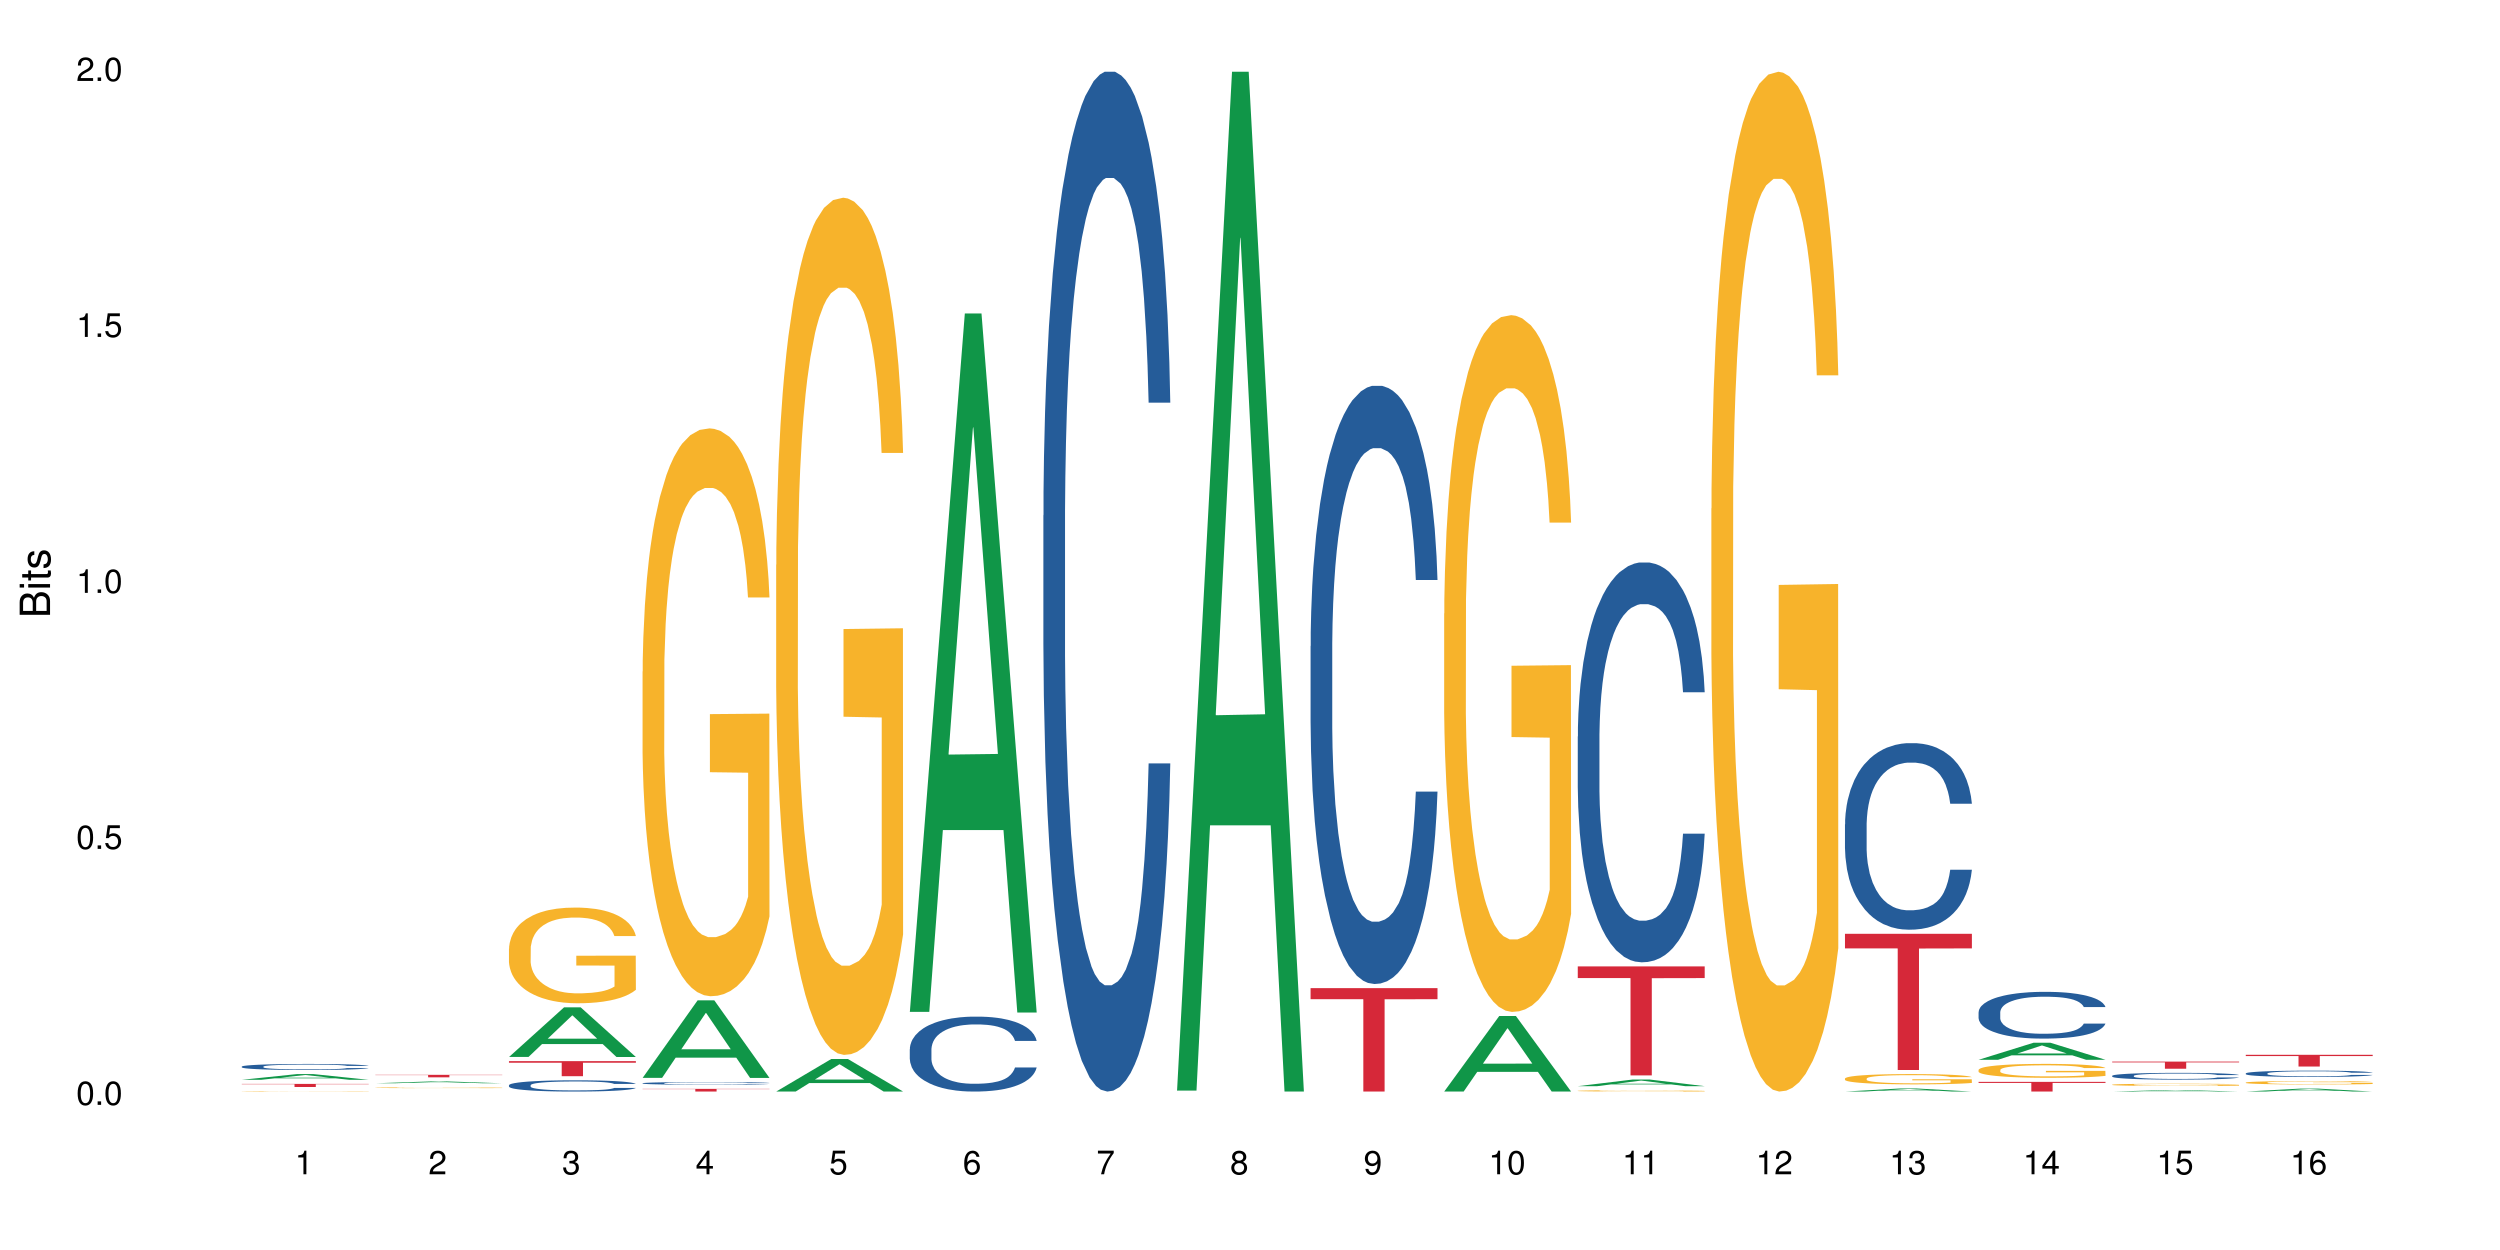 <?xml version="1.0" encoding="UTF-8"?>
<svg xmlns="http://www.w3.org/2000/svg" xmlns:xlink="http://www.w3.org/1999/xlink" width="720pt" height="360pt" viewBox="0 0 720 360" version="1.1">
<defs>
<g>
<symbol overflow="visible" id="glyph0-0">
<path style="stroke:none;" d=""/>
</symbol>
<symbol overflow="visible" id="glyph0-1">
<path style="stroke:none;" d="M 2.641 -6.797 C 2 -6.797 1.422 -6.531 1.078 -6.047 C 0.641 -5.453 0.406 -4.547 0.406 -3.297 C 0.406 -1 1.188 0.219 2.641 0.219 C 4.078 0.219 4.859 -1 4.859 -3.234 C 4.859 -4.562 4.656 -5.438 4.203 -6.047 C 3.844 -6.531 3.281 -6.797 2.641 -6.797 Z M 2.641 -6.047 C 3.547 -6.047 4 -5.125 4 -3.312 C 4 -1.375 3.562 -0.484 2.625 -0.484 C 1.734 -0.484 1.281 -1.422 1.281 -3.281 C 1.281 -5.141 1.734 -6.047 2.641 -6.047 Z M 2.641 -6.047 "/>
</symbol>
<symbol overflow="visible" id="glyph0-2">
<path style="stroke:none;" d="M 1.828 -1 L 0.828 -1 L 0.828 0 L 1.828 0 Z M 1.828 -1 "/>
</symbol>
<symbol overflow="visible" id="glyph0-3">
<path style="stroke:none;" d="M 4.562 -6.797 L 1.062 -6.797 L 0.547 -3.094 L 1.328 -3.094 C 1.719 -3.562 2.047 -3.734 2.578 -3.734 C 3.484 -3.734 4.062 -3.109 4.062 -2.094 C 4.062 -1.125 3.484 -0.531 2.578 -0.531 C 1.828 -0.531 1.375 -0.906 1.188 -1.672 L 0.328 -1.672 C 0.453 -1.109 0.547 -0.844 0.75 -0.594 C 1.125 -0.078 1.828 0.219 2.594 0.219 C 3.969 0.219 4.922 -0.781 4.922 -2.219 C 4.922 -3.562 4.031 -4.484 2.719 -4.484 C 2.25 -4.484 1.859 -4.359 1.469 -4.062 L 1.734 -5.969 L 4.562 -5.969 Z M 4.562 -6.797 "/>
</symbol>
<symbol overflow="visible" id="glyph0-4">
<path style="stroke:none;" d="M 2.484 -4.844 L 2.484 0 L 3.328 0 L 3.328 -6.797 L 2.766 -6.797 C 2.469 -5.75 2.281 -5.609 0.984 -5.453 L 0.984 -4.844 Z M 2.484 -4.844 "/>
</symbol>
<symbol overflow="visible" id="glyph0-5">
<path style="stroke:none;" d="M 4.859 -0.828 L 1.281 -0.828 C 1.359 -1.391 1.672 -1.75 2.5 -2.234 L 3.469 -2.75 C 4.406 -3.266 4.906 -3.969 4.906 -4.812 C 4.906 -5.375 4.672 -5.906 4.266 -6.266 C 3.859 -6.625 3.375 -6.797 2.719 -6.797 C 1.859 -6.797 1.219 -6.5 0.844 -5.922 C 0.609 -5.562 0.5 -5.125 0.484 -4.438 L 1.328 -4.438 C 1.359 -4.906 1.406 -5.188 1.531 -5.406 C 1.75 -5.812 2.188 -6.062 2.703 -6.062 C 3.469 -6.062 4.031 -5.516 4.031 -4.781 C 4.031 -4.25 3.719 -3.797 3.125 -3.438 L 2.234 -2.938 C 0.812 -2.141 0.406 -1.5 0.328 0 L 4.859 0 Z M 4.859 -0.828 "/>
</symbol>
<symbol overflow="visible" id="glyph0-6">
<path style="stroke:none;" d="M 2.125 -3.125 L 2.578 -3.125 C 3.516 -3.125 3.984 -2.703 3.984 -1.891 C 3.984 -1.031 3.469 -0.531 2.578 -0.531 C 1.656 -0.531 1.203 -0.984 1.156 -1.969 L 0.312 -1.969 C 0.344 -1.422 0.438 -1.078 0.609 -0.766 C 0.953 -0.109 1.625 0.219 2.547 0.219 C 3.953 0.219 4.859 -0.609 4.859 -1.906 C 4.859 -2.766 4.516 -3.25 3.703 -3.516 C 4.344 -3.766 4.656 -4.25 4.656 -4.938 C 4.656 -6.109 3.875 -6.797 2.578 -6.797 C 1.203 -6.797 0.484 -6.047 0.453 -4.609 L 1.297 -4.609 C 1.312 -5.016 1.344 -5.25 1.453 -5.453 C 1.641 -5.828 2.062 -6.062 2.594 -6.062 C 3.344 -6.062 3.797 -5.625 3.797 -4.906 C 3.797 -4.422 3.609 -4.141 3.25 -3.984 C 3.016 -3.891 2.719 -3.844 2.125 -3.844 Z M 2.125 -3.125 "/>
</symbol>
<symbol overflow="visible" id="glyph0-7">
<path style="stroke:none;" d="M 3.141 -1.625 L 3.141 0 L 3.984 0 L 3.984 -1.625 L 4.984 -1.625 L 4.984 -2.391 L 3.984 -2.391 L 3.984 -6.797 L 3.359 -6.797 L 0.266 -2.516 L 0.266 -1.625 Z M 3.141 -2.391 L 1 -2.391 L 3.141 -5.359 Z M 3.141 -2.391 "/>
</symbol>
<symbol overflow="visible" id="glyph0-8">
<path style="stroke:none;" d="M 4.781 -5.031 C 4.609 -6.141 3.891 -6.797 2.844 -6.797 C 2.094 -6.797 1.422 -6.438 1.031 -5.828 C 0.609 -5.172 0.406 -4.344 0.406 -3.094 C 0.406 -1.953 0.578 -1.234 0.984 -0.625 C 1.359 -0.078 1.953 0.219 2.703 0.219 C 3.984 0.219 4.922 -0.734 4.922 -2.078 C 4.922 -3.344 4.062 -4.234 2.844 -4.234 C 2.172 -4.234 1.641 -3.969 1.281 -3.469 C 1.281 -5.125 1.828 -6.047 2.797 -6.047 C 3.391 -6.047 3.797 -5.672 3.938 -5.031 Z M 2.734 -3.484 C 3.547 -3.484 4.062 -2.922 4.062 -2 C 4.062 -1.156 3.484 -0.531 2.703 -0.531 C 1.922 -0.531 1.328 -1.188 1.328 -2.047 C 1.328 -2.891 1.906 -3.484 2.734 -3.484 Z M 2.734 -3.484 "/>
</symbol>
<symbol overflow="visible" id="glyph0-9">
<path style="stroke:none;" d="M 4.984 -6.797 L 0.438 -6.797 L 0.438 -5.969 L 4.109 -5.969 C 2.5 -3.656 1.828 -2.234 1.328 0 L 2.219 0 C 2.594 -2.172 3.453 -4.047 4.984 -6.094 Z M 4.984 -6.797 "/>
</symbol>
<symbol overflow="visible" id="glyph0-10">
<path style="stroke:none;" d="M 3.75 -3.578 C 4.453 -4 4.688 -4.344 4.688 -4.984 C 4.688 -6.047 3.844 -6.797 2.641 -6.797 C 1.438 -6.797 0.594 -6.047 0.594 -4.984 C 0.594 -4.359 0.828 -4.016 1.516 -3.578 C 0.734 -3.203 0.359 -2.641 0.359 -1.891 C 0.359 -0.641 1.297 0.219 2.641 0.219 C 3.984 0.219 4.922 -0.641 4.922 -1.875 C 4.922 -2.641 4.531 -3.203 3.75 -3.578 Z M 2.641 -6.047 C 3.359 -6.047 3.812 -5.625 3.812 -4.969 C 3.812 -4.344 3.344 -3.922 2.641 -3.922 C 1.922 -3.922 1.453 -4.344 1.453 -4.984 C 1.453 -5.625 1.922 -6.047 2.641 -6.047 Z M 2.641 -3.203 C 3.484 -3.203 4.062 -2.672 4.062 -1.875 C 4.062 -1.062 3.484 -0.531 2.625 -0.531 C 1.797 -0.531 1.219 -1.078 1.219 -1.875 C 1.219 -2.672 1.797 -3.203 2.641 -3.203 Z M 2.641 -3.203 "/>
</symbol>
<symbol overflow="visible" id="glyph0-11">
<path style="stroke:none;" d="M 0.516 -1.547 C 0.672 -0.438 1.406 0.219 2.438 0.219 C 3.188 0.219 3.859 -0.141 4.266 -0.75 C 4.688 -1.406 4.891 -2.25 4.891 -3.484 C 4.891 -4.625 4.703 -5.359 4.312 -5.953 C 3.938 -6.5 3.344 -6.797 2.594 -6.797 C 1.297 -6.797 0.359 -5.844 0.359 -4.516 C 0.359 -3.25 1.234 -2.344 2.453 -2.344 C 3.094 -2.344 3.562 -2.578 4.016 -3.109 C 4 -1.453 3.469 -0.531 2.5 -0.531 C 1.906 -0.531 1.484 -0.906 1.359 -1.547 Z M 2.578 -6.062 C 3.375 -6.062 3.969 -5.406 3.969 -4.531 C 3.969 -3.688 3.375 -3.094 2.547 -3.094 C 1.734 -3.094 1.234 -3.672 1.234 -4.578 C 1.234 -5.438 1.797 -6.062 2.578 -6.062 Z M 2.578 -6.062 "/>
</symbol>
<symbol overflow="visible" id="glyph1-0">
<path style="stroke:none;" d=""/>
</symbol>
<symbol overflow="visible" id="glyph1-1">
<path style="stroke:none;" d="M 0 -0.953 L 0 -4.891 C 0 -5.719 -0.234 -6.344 -0.734 -6.797 C -1.188 -7.234 -1.812 -7.469 -2.5 -7.469 C -3.547 -7.469 -4.188 -7 -4.625 -5.875 C -4.984 -6.672 -5.641 -7.094 -6.531 -7.094 C -7.156 -7.094 -7.734 -6.859 -8.141 -6.391 C -8.562 -5.938 -8.75 -5.344 -8.75 -4.5 L -8.75 -0.953 Z M -4.984 -2.062 L -7.766 -2.062 L -7.766 -4.219 C -7.766 -4.844 -7.688 -5.203 -7.453 -5.5 C -7.219 -5.812 -6.859 -5.969 -6.375 -5.969 C -5.906 -5.969 -5.531 -5.812 -5.297 -5.5 C -5.062 -5.203 -4.984 -4.844 -4.984 -4.219 Z M -0.984 -2.062 L -4 -2.062 L -4 -4.781 C -4 -5.328 -3.859 -5.688 -3.578 -5.953 C -3.297 -6.219 -2.922 -6.359 -2.484 -6.359 C -2.062 -6.359 -1.688 -6.219 -1.406 -5.953 C -1.109 -5.688 -0.984 -5.328 -0.984 -4.781 Z M -0.984 -2.062 "/>
</symbol>
<symbol overflow="visible" id="glyph1-2">
<path style="stroke:none;" d="M -6.281 -1.797 L -6.281 -0.797 L 0 -0.797 L 0 -1.797 Z M -8.75 -1.797 L -8.75 -0.797 L -7.484 -0.797 L -7.484 -1.797 Z M -8.75 -1.797 "/>
</symbol>
<symbol overflow="visible" id="glyph1-3">
<path style="stroke:none;" d="M -6.281 -3.047 L -6.281 -2.016 L -8.016 -2.016 L -8.016 -1.016 L -6.281 -1.016 L -6.281 -0.172 L -5.469 -0.172 L -5.469 -1.016 L -0.719 -1.016 C -0.078 -1.016 0.281 -1.453 0.281 -2.234 C 0.281 -2.469 0.25 -2.719 0.188 -3.047 L -0.641 -3.047 C -0.609 -2.922 -0.594 -2.766 -0.594 -2.562 C -0.594 -2.141 -0.719 -2.016 -1.156 -2.016 L -5.469 -2.016 L -5.469 -3.047 Z M -6.281 -3.047 "/>
</symbol>
<symbol overflow="visible" id="glyph1-4">
<path style="stroke:none;" d="M -4.531 -5.25 C -5.766 -5.25 -6.469 -4.422 -6.469 -2.969 C -6.469 -1.516 -5.719 -0.562 -4.547 -0.562 C -3.562 -0.562 -3.094 -1.062 -2.734 -2.562 L -2.516 -3.484 C -2.344 -4.188 -2.094 -4.469 -1.625 -4.469 C -1.047 -4.469 -0.641 -3.875 -0.641 -3 C -0.641 -2.453 -0.797 -2 -1.062 -1.75 C -1.25 -1.594 -1.422 -1.531 -1.875 -1.469 L -1.875 -0.406 C -0.422 -0.453 0.281 -1.266 0.281 -2.922 C 0.281 -4.5 -0.5 -5.516 -1.719 -5.516 C -2.656 -5.516 -3.172 -4.984 -3.469 -3.734 L -3.703 -2.766 C -3.891 -1.953 -4.156 -1.609 -4.594 -1.609 C -5.172 -1.609 -5.547 -2.125 -5.547 -2.938 C -5.547 -3.75 -5.203 -4.172 -4.531 -4.203 Z M -4.531 -5.25 "/>
</symbol>
</g>
</defs>
<g id="surface70716">
<rect x="0" y="0" width="720" height="360" style="fill:rgb(100%,100%,100%);fill-opacity:1;stroke:none;"/>
<path style=" stroke:none;fill-rule:nonzero;fill:rgb(6.275%,58.824%,28.235%);fill-opacity:1;" d="M 69.629 310.98 L 69.668 310.98 L 85.484 309.34 L 90.289 309.34 L 106.184 310.984 L 100.598 310.984 L 96.613 310.555 L 79.156 310.555 L 75.254 310.98 L 69.629 310.98 L 80.836 310.375 L 95.012 310.375 L 87.945 309.605 L 87.867 309.605 L 87.789 309.609 L 80.797 310.375 L 80.836 310.375 Z M 69.629 310.98 "/>
<path style=" stroke:none;fill-rule:nonzero;fill:rgb(14.51%,36.078%,60%);fill-opacity:1;" d="M 69.629 307.176 L 69.676 307.176 L 69.676 307.137 L 69.809 307.078 L 70.121 307 L 70.434 306.949 L 71.234 306.855 L 72.348 306.766 L 73.508 306.695 L 74.355 306.652 L 75.113 306.621 L 76.852 306.562 L 77.965 306.531 L 79.168 306.504 L 80.641 306.477 L 81.711 306.461 L 84.117 306.438 L 85.898 306.426 L 87.281 306.422 L 90.27 306.422 L 92.051 306.426 L 93.344 306.438 L 94.77 306.449 L 95.973 306.461 L 98.07 306.496 L 99.941 306.543 L 100.789 306.566 L 102.125 306.617 L 103.152 306.664 L 103.863 306.707 L 104.668 306.766 L 105.379 306.836 L 105.914 306.918 L 106.184 306.984 L 99.941 306.984 L 99.629 306.922 L 99.273 306.871 L 98.605 306.809 L 97.938 306.762 L 97 306.715 L 96.152 306.684 L 94.992 306.656 L 93.969 306.637 L 92.898 306.621 L 91.875 306.613 L 89.91 306.602 L 87.637 306.602 L 86.793 306.605 L 85.055 306.617 L 84.117 306.629 L 82.781 306.652 L 81.844 306.672 L 80.73 306.703 L 79.973 306.73 L 79.035 306.773 L 78.367 306.809 L 77.609 306.859 L 77.164 306.902 L 76.762 306.945 L 76.406 306.996 L 76.137 307.055 L 75.961 307.113 L 75.871 307.168 L 75.871 307.414 L 75.961 307.473 L 76.184 307.539 L 76.762 307.637 L 77.609 307.723 L 78.59 307.789 L 79.527 307.836 L 80.059 307.855 L 80.773 307.883 L 81.887 307.914 L 83.492 307.945 L 84.43 307.961 L 85.855 307.973 L 87.328 307.977 L 89.289 307.977 L 91.027 307.973 L 92.184 307.965 L 93.391 307.949 L 95.039 307.926 L 96.062 307.898 L 96.953 307.867 L 97.625 307.84 L 98.07 307.812 L 98.738 307.762 L 99.273 307.711 L 99.676 307.652 L 99.941 307.602 L 106.184 307.602 L 105.914 307.664 L 105.516 307.727 L 105.113 307.773 L 104.488 307.828 L 103.773 307.875 L 102.75 307.934 L 101.902 307.969 L 100.789 308.008 L 99.762 308.039 L 98.648 308.066 L 97 308.098 L 95.93 308.113 L 94.77 308.129 L 93.391 308.141 L 91.648 308.152 L 89.777 308.156 L 88.039 308.16 L 86.168 308.156 L 84.785 308.148 L 82.957 308.137 L 80.684 308.105 L 79.035 308.078 L 77.742 308.047 L 76.629 308.016 L 75.379 307.973 L 73.773 307.902 L 72.793 307.848 L 72.125 307.805 L 71.367 307.742 L 70.832 307.688 L 70.207 307.598 L 69.762 307.484 L 69.629 307.398 Z M 69.629 307.176 "/>
<path style=" stroke:none;fill-rule:nonzero;fill:rgb(96.863%,70.196%,16.863%);fill-opacity:1;" d="M 69.629 314.293 L 69.676 314.293 L 69.676 314.289 L 69.852 314.285 L 70.297 314.277 L 70.879 314.27 L 71.5 314.266 L 71.902 314.262 L 72.57 314.258 L 73.152 314.254 L 74.621 314.25 L 76.496 314.242 L 77.52 314.242 L 78.68 314.238 L 80.328 314.238 L 81.086 314.234 L 96.02 314.234 L 97.133 314.238 L 98.293 314.238 L 99.719 314.242 L 101.055 314.246 L 102.125 314.246 L 103.195 314.25 L 104.086 314.254 L 104.844 314.258 L 105.516 314.266 L 105.914 314.27 L 106.184 314.273 L 99.984 314.273 L 99.629 314.27 L 99.227 314.266 L 97.891 314.258 L 97.223 314.258 L 95.973 314.254 L 94.906 314.25 L 92.273 314.25 L 90.805 314.246 L 85.41 314.246 L 84.16 314.25 L 82.023 314.25 L 81.266 314.254 L 80.816 314.254 L 79.48 314.258 L 78.59 314.262 L 78.098 314.266 L 77.477 314.27 L 77.027 314.27 L 76.539 314.277 L 76.27 314.281 L 75.914 314.289 L 75.871 314.312 L 76.004 314.316 L 76.27 314.32 L 76.629 314.324 L 77.164 314.332 L 77.699 314.336 L 78.633 314.34 L 79.438 314.344 L 80.059 314.344 L 81.266 314.348 L 81.754 314.348 L 82.914 314.352 L 84.117 314.352 L 85.59 314.355 L 95.129 314.355 L 96.285 314.352 L 98.648 314.352 L 99.273 314.348 L 100.031 314.348 L 100.031 314.316 L 89.02 314.316 L 89.02 314.301 L 106.137 314.301 L 106.184 314.352 L 105.246 314.355 L 104.086 314.359 L 102.973 314.359 L 101.812 314.363 L 100.164 314.363 L 98.828 314.367 L 96.777 314.367 L 94.906 314.371 L 85.363 314.371 L 83.805 314.367 L 80.953 314.367 L 79.168 314.363 L 78.012 314.359 L 76.805 314.359 L 75.602 314.355 L 74.531 314.352 L 73.82 314.348 L 73.105 314.348 L 72.348 314.344 L 71.637 314.34 L 71.102 314.336 L 70.609 314.328 L 69.898 314.32 L 69.719 314.316 L 69.629 314.312 Z M 69.629 314.293 "/>
<path style=" stroke:none;fill-rule:nonzero;fill:rgb(83.922%,15.686%,22.353%);fill-opacity:1;" d="M 69.629 312.164 L 106.184 312.164 L 106.184 312.258 L 90.949 312.258 L 90.949 313.055 L 84.82 313.055 L 84.82 312.258 L 69.629 312.258 Z M 69.629 312.164 "/>
<path style=" stroke:none;fill-rule:nonzero;fill:rgb(6.275%,58.824%,28.235%);fill-opacity:1;" d="M 108.105 311.984 L 108.145 311.984 L 123.961 311.449 L 128.766 311.449 L 144.66 311.984 L 139.074 311.984 L 135.09 311.844 L 117.637 311.844 L 113.73 311.984 L 108.105 311.984 L 119.312 311.785 L 133.492 311.785 L 126.422 311.535 L 126.344 311.535 L 126.266 311.539 L 119.273 311.785 L 119.312 311.785 Z M 108.105 311.984 "/>
<path style=" stroke:none;fill-rule:nonzero;fill:rgb(96.863%,70.196%,16.863%);fill-opacity:1;" d="M 108.105 313.262 L 108.152 313.262 L 108.152 313.258 L 108.328 313.246 L 108.773 313.234 L 109.355 313.223 L 109.98 313.215 L 110.379 313.211 L 111.047 313.203 L 111.629 313.199 L 113.098 313.191 L 114.973 313.184 L 115.996 313.18 L 117.156 313.176 L 118.805 313.172 L 119.562 313.168 L 121.879 313.168 L 124.512 313.164 L 130.574 313.164 L 133.07 313.168 L 134.496 313.168 L 135.609 313.172 L 136.77 313.172 L 138.195 313.18 L 139.531 313.184 L 140.602 313.188 L 141.672 313.195 L 142.562 313.199 L 143.32 313.207 L 143.992 313.215 L 144.391 313.223 L 144.66 313.23 L 138.465 313.23 L 138.105 313.223 L 137.707 313.219 L 137.035 313.211 L 135.699 313.203 L 134.453 313.195 L 133.383 313.195 L 132.043 313.191 L 130.75 313.188 L 123.887 313.188 L 122.637 313.191 L 121.746 313.191 L 120.5 313.195 L 119.742 313.199 L 119.297 313.199 L 117.957 313.207 L 117.066 313.211 L 116.574 313.215 L 115.953 313.223 L 115.508 313.227 L 115.016 313.234 L 114.75 313.242 L 114.391 313.258 L 114.348 313.293 L 114.48 313.301 L 114.75 313.309 L 115.105 313.316 L 116.176 313.332 L 117.109 313.34 L 117.914 313.344 L 118.539 313.348 L 119.742 313.355 L 120.23 313.355 L 121.391 313.359 L 122.594 313.363 L 124.066 313.367 L 131.91 313.367 L 133.605 313.363 L 135.52 313.363 L 136.457 313.359 L 137.125 313.355 L 137.75 313.355 L 138.508 313.352 L 138.508 313.301 L 127.496 313.301 L 127.496 313.277 L 144.613 313.277 L 144.66 313.359 L 143.723 313.363 L 142.562 313.371 L 141.449 313.375 L 140.289 313.379 L 138.641 313.383 L 137.305 313.383 L 135.254 313.387 L 133.383 313.391 L 123.844 313.391 L 122.281 313.387 L 120.855 313.387 L 119.43 313.383 L 117.645 313.379 L 116.488 313.375 L 115.285 313.371 L 114.078 313.367 L 113.012 313.359 L 111.582 313.352 L 110.824 313.344 L 110.113 313.336 L 109.578 313.332 L 109.086 313.324 L 108.375 313.309 L 108.195 313.301 L 108.105 313.293 Z M 108.105 313.262 "/>
<path style=" stroke:none;fill-rule:nonzero;fill:rgb(83.922%,15.686%,22.353%);fill-opacity:1;" d="M 108.105 309.551 L 144.66 309.551 L 144.66 309.629 L 129.426 309.629 L 129.426 310.27 L 123.297 310.27 L 123.297 309.629 L 108.105 309.629 Z M 108.105 309.551 "/>
<path style=" stroke:none;fill-rule:nonzero;fill:rgb(6.275%,58.824%,28.235%);fill-opacity:1;" d="M 146.582 304.406 L 146.621 304.395 L 162.438 290.121 L 167.242 290.121 L 183.137 304.422 L 177.551 304.422 L 173.57 300.688 L 156.113 300.688 L 152.207 304.406 L 146.582 304.406 L 157.793 299.145 L 171.969 299.129 L 164.898 292.457 L 164.82 292.445 L 164.742 292.484 L 157.754 299.129 L 157.793 299.145 Z M 146.582 304.406 "/>
<path style=" stroke:none;fill-rule:nonzero;fill:rgb(14.51%,36.078%,60%);fill-opacity:1;" d="M 146.582 312.539 L 146.629 312.535 L 146.629 312.465 L 146.762 312.352 L 147.074 312.211 L 147.387 312.113 L 148.188 311.938 L 149.301 311.77 L 150.461 311.637 L 151.309 311.562 L 152.066 311.5 L 153.805 311.391 L 154.918 311.336 L 156.121 311.285 L 157.594 311.234 L 158.664 311.203 L 161.07 311.156 L 162.855 311.137 L 164.234 311.129 L 167.223 311.129 L 169.004 311.141 L 170.297 311.156 L 171.727 311.18 L 172.93 311.203 L 175.023 311.27 L 176.895 311.352 L 177.742 311.402 L 179.078 311.492 L 180.105 311.582 L 180.82 311.66 L 181.621 311.77 L 182.336 311.902 L 182.867 312.055 L 183.137 312.18 L 176.895 312.18 L 176.582 312.062 L 176.227 311.969 L 175.559 311.848 L 174.891 311.762 L 173.953 311.676 L 173.105 311.621 L 171.949 311.562 L 170.922 311.527 L 169.852 311.5 L 168.828 311.484 L 166.867 311.465 L 164.594 311.465 L 163.746 311.473 L 162.008 311.496 L 161.07 311.516 L 159.734 311.559 L 158.797 311.598 L 157.684 311.656 L 156.926 311.707 L 155.988 311.781 L 155.32 311.852 L 154.562 311.949 L 154.117 312.023 L 153.715 312.105 L 153.359 312.203 L 153.09 312.309 L 152.914 312.418 L 152.824 312.523 L 152.824 312.984 L 152.914 313.09 L 153.137 313.215 L 153.715 313.395 L 154.562 313.551 L 155.543 313.676 L 156.48 313.766 L 157.016 313.809 L 157.727 313.855 L 158.844 313.914 L 160.445 313.973 L 161.383 313.996 L 162.809 314.02 L 164.281 314.031 L 166.242 314.031 L 167.98 314.02 L 169.141 314.008 L 170.344 313.98 L 171.992 313.934 L 173.016 313.883 L 173.91 313.828 L 174.578 313.773 L 175.023 313.723 L 175.691 313.633 L 176.227 313.531 L 176.629 313.43 L 176.895 313.328 L 183.137 313.328 L 182.867 313.445 L 182.469 313.562 L 182.066 313.648 L 181.441 313.75 L 180.73 313.844 L 179.703 313.945 L 178.855 314.016 L 177.742 314.09 L 176.719 314.145 L 175.602 314.195 L 173.953 314.254 L 172.883 314.285 L 171.727 314.312 L 170.344 314.336 L 168.605 314.355 L 166.73 314.367 L 164.992 314.371 L 163.121 314.363 L 161.738 314.352 L 159.91 314.328 L 157.637 314.273 L 155.988 314.215 L 154.695 314.16 L 153.582 314.102 L 152.332 314.02 L 150.73 313.891 L 149.75 313.789 L 149.078 313.707 L 148.32 313.59 L 147.785 313.488 L 147.164 313.32 L 146.719 313.109 L 146.582 312.949 Z M 146.582 312.539 "/>
<path style=" stroke:none;fill-rule:nonzero;fill:rgb(96.863%,70.196%,16.863%);fill-opacity:1;" d="M 146.582 273.184 L 146.629 273.16 L 146.629 272.656 L 146.805 271.523 L 147.25 269.961 L 147.832 268.68 L 148.457 267.672 L 148.855 267.141 L 149.523 266.387 L 150.105 265.832 L 151.574 264.699 L 153.449 263.645 L 154.473 263.191 L 155.633 262.762 L 157.281 262.285 L 158.039 262.109 L 160.359 261.703 L 162.988 261.453 L 165.887 261.379 L 167.223 261.402 L 169.051 261.504 L 171.547 261.781 L 172.973 262.031 L 174.086 262.285 L 175.246 262.609 L 176.672 263.113 L 178.012 263.719 L 179.078 264.324 L 180.148 265.078 L 181.043 265.883 L 181.801 266.766 L 182.469 267.82 L 182.867 268.703 L 183.137 269.586 L 176.941 269.586 L 176.582 268.703 L 176.184 268.023 L 175.516 267.191 L 174.844 266.59 L 174.176 266.109 L 172.93 265.457 L 171.859 265.055 L 170.52 264.699 L 169.227 264.473 L 167.758 264.324 L 166.867 264.273 L 164.504 264.273 L 162.363 264.449 L 161.117 264.648 L 160.223 264.852 L 158.977 265.23 L 158.219 265.531 L 157.773 265.734 L 156.434 266.512 L 155.543 267.219 L 155.055 267.695 L 154.43 268.453 L 153.984 269.133 L 153.492 270.137 L 153.227 270.895 L 152.867 272.605 L 152.824 277.137 L 152.957 278.094 L 153.227 279.125 L 153.582 280.031 L 154.117 280.988 L 154.652 281.719 L 155.586 282.699 L 156.391 283.355 L 157.016 283.781 L 158.219 284.461 L 158.707 284.688 L 159.867 285.141 L 161.07 285.492 L 162.543 285.797 L 163.656 285.945 L 165.438 286.074 L 167.711 286.074 L 170.387 285.922 L 172.082 285.719 L 173.242 285.52 L 174 285.344 L 174.934 285.066 L 175.602 284.812 L 176.227 284.539 L 176.984 284.109 L 176.984 278.094 L 165.973 278.066 L 165.973 275.25 L 183.094 275.223 L 183.137 285.066 L 182.199 285.746 L 181.043 286.398 L 179.926 286.902 L 178.77 287.332 L 177.117 287.809 L 175.781 288.113 L 173.73 288.465 L 171.859 288.691 L 169.898 288.844 L 168.16 288.918 L 166.109 288.941 L 164.281 288.891 L 162.32 288.742 L 160.758 288.539 L 159.332 288.289 L 157.906 287.961 L 156.121 287.434 L 154.965 287.004 L 153.762 286.477 L 152.555 285.848 L 151.488 285.168 L 150.773 284.637 L 150.059 284.035 L 149.301 283.277 L 148.59 282.422 L 148.055 281.641 L 147.562 280.762 L 147.207 279.93 L 146.852 278.797 L 146.672 277.891 L 146.582 277.109 Z M 146.582 273.184 "/>
<path style=" stroke:none;fill-rule:nonzero;fill:rgb(83.922%,15.686%,22.353%);fill-opacity:1;" d="M 146.582 305.602 L 183.137 305.602 L 183.137 306.066 L 167.902 306.07 L 167.902 309.949 L 161.773 309.949 L 161.773 306.074 L 161.684 306.066 L 146.582 306.066 Z M 146.582 305.602 "/>
<path style=" stroke:none;fill-rule:nonzero;fill:rgb(6.275%,58.824%,28.235%);fill-opacity:1;" d="M 185.059 310.426 L 185.098 310.406 L 200.914 288.098 L 205.719 288.098 L 221.613 310.449 L 216.027 310.449 L 212.047 304.613 L 194.59 304.613 L 190.684 310.426 L 185.059 310.426 L 196.27 302.199 L 210.445 302.18 L 203.375 291.75 L 203.297 291.727 L 203.219 291.789 L 196.23 302.18 L 196.27 302.199 Z M 185.059 310.426 "/>
<path style=" stroke:none;fill-rule:nonzero;fill:rgb(14.51%,36.078%,60%);fill-opacity:1;" d="M 185.059 311.969 L 185.105 311.969 L 185.105 311.949 L 185.238 311.922 L 185.551 311.891 L 185.863 311.867 L 186.664 311.824 L 187.781 311.781 L 188.938 311.75 L 189.785 311.734 L 190.543 311.719 L 192.281 311.691 L 193.395 311.68 L 194.602 311.668 L 196.07 311.652 L 197.141 311.648 L 199.547 311.637 L 201.332 311.629 L 205.699 311.629 L 207.484 311.633 L 208.773 311.633 L 210.203 311.641 L 211.406 311.648 L 213.5 311.664 L 215.371 311.684 L 216.219 311.695 L 217.559 311.715 L 218.582 311.738 L 219.297 311.758 L 220.098 311.781 L 220.812 311.816 L 221.348 311.852 L 221.613 311.883 L 215.371 311.883 L 215.062 311.852 L 214.703 311.832 L 214.035 311.801 L 213.367 311.781 L 212.43 311.762 L 211.582 311.746 L 210.426 311.734 L 209.398 311.727 L 208.328 311.719 L 207.305 311.715 L 205.344 311.711 L 202.223 311.711 L 200.484 311.715 L 199.547 311.723 L 198.211 311.73 L 197.273 311.742 L 196.16 311.754 L 195.402 311.766 L 194.465 311.785 L 193.797 311.801 L 193.039 311.824 L 192.594 311.844 L 192.191 311.863 L 191.836 311.887 L 191.57 311.914 L 191.391 311.938 L 191.301 311.965 L 191.301 312.074 L 191.391 312.102 L 191.613 312.133 L 192.191 312.176 L 193.039 312.211 L 194.02 312.242 L 194.957 312.266 L 195.492 312.273 L 196.203 312.285 L 197.32 312.301 L 198.922 312.312 L 199.859 312.32 L 201.285 312.324 L 202.758 312.328 L 204.719 312.328 L 206.457 312.324 L 207.617 312.32 L 208.82 312.316 L 210.469 312.305 L 211.496 312.293 L 213.055 312.266 L 213.5 312.254 L 214.168 312.23 L 214.703 312.207 L 215.105 312.184 L 215.371 312.16 L 221.613 312.16 L 221.348 312.188 L 220.945 312.215 L 220.543 312.234 L 219.918 312.262 L 219.207 312.281 L 218.18 312.309 L 217.336 312.324 L 216.219 312.344 L 215.195 312.355 L 214.078 312.367 L 212.43 312.383 L 211.359 312.391 L 210.203 312.395 L 208.82 312.402 L 207.082 312.406 L 205.211 312.41 L 201.598 312.41 L 200.215 312.406 L 198.391 312.398 L 196.117 312.387 L 194.465 312.371 L 193.172 312.359 L 192.059 312.344 L 190.812 312.324 L 189.207 312.293 L 188.227 312.27 L 187.555 312.25 L 186.797 312.223 L 186.266 312.195 L 185.641 312.156 L 185.195 312.105 L 185.059 312.066 Z M 185.059 311.969 "/>
<path style=" stroke:none;fill-rule:nonzero;fill:rgb(96.863%,70.196%,16.863%);fill-opacity:1;" d="M 185.059 193.422 L 185.105 193.27 L 185.105 190.285 L 185.281 183.562 L 185.73 174.305 L 186.309 166.688 L 186.934 160.711 L 187.332 157.574 L 188.004 153.094 L 188.582 149.809 L 190.055 143.086 L 191.926 136.816 L 192.949 134.125 L 194.109 131.586 L 195.758 128.75 L 196.516 127.703 L 198.836 125.316 L 201.465 123.82 L 204.363 123.371 L 205.699 123.523 L 207.527 124.121 L 210.023 125.762 L 211.449 127.258 L 212.562 128.75 L 213.723 130.691 L 215.148 133.68 L 216.488 137.262 L 217.559 140.848 L 218.625 145.328 L 219.52 150.109 L 220.277 155.336 L 220.945 161.609 L 221.348 166.836 L 221.613 172.062 L 215.418 172.062 L 215.062 166.836 L 214.66 162.805 L 213.992 157.875 L 213.32 154.289 L 212.652 151.453 L 211.406 147.57 L 210.336 145.18 L 209 143.086 L 207.707 141.742 L 206.234 140.848 L 205.344 140.551 L 202.98 140.551 L 200.84 141.594 L 199.594 142.789 L 198.699 143.984 L 197.453 146.223 L 196.695 148.016 L 196.25 149.211 L 194.91 153.84 L 194.02 158.023 L 193.531 160.859 L 192.906 165.34 L 192.461 169.375 L 191.969 175.348 L 191.703 179.828 L 191.344 189.984 L 191.301 216.871 L 191.434 222.543 L 191.703 228.668 L 192.059 234.047 L 192.594 239.719 L 193.129 244.051 L 194.066 249.875 L 194.867 253.762 L 195.492 256.301 L 196.695 260.332 L 197.184 261.676 L 198.344 264.363 L 199.547 266.457 L 201.02 268.246 L 202.133 269.145 L 203.918 269.891 L 206.191 269.891 L 208.863 268.996 L 210.559 267.801 L 211.719 266.605 L 212.477 265.559 L 213.41 263.918 L 214.078 262.422 L 214.703 260.781 L 215.461 258.242 L 215.461 222.543 L 204.453 222.395 L 204.453 205.668 L 221.57 205.52 L 221.613 263.918 L 220.676 267.949 L 219.52 271.832 L 218.402 274.82 L 217.246 277.359 L 215.594 280.195 L 214.258 281.988 L 212.207 284.078 L 210.336 285.422 L 208.375 286.32 L 206.637 286.766 L 204.586 286.918 L 202.758 286.617 L 200.797 285.723 L 199.234 284.527 L 197.809 283.035 L 196.383 281.094 L 194.602 277.957 L 193.441 275.418 L 192.238 272.281 L 191.035 268.547 L 189.965 264.512 L 189.25 261.379 L 188.539 257.793 L 187.781 253.312 L 187.066 248.234 L 186.531 243.605 L 186.039 238.375 L 185.684 233.449 L 185.328 226.727 L 185.148 221.352 L 185.059 216.719 Z M 185.059 193.422 "/>
<path style=" stroke:none;fill-rule:nonzero;fill:rgb(83.922%,15.686%,22.353%);fill-opacity:1;" d="M 185.059 313.59 L 221.613 313.59 L 221.613 313.672 L 206.379 313.672 L 206.379 314.371 L 200.25 314.371 L 200.25 313.676 L 200.16 313.672 L 185.059 313.672 Z M 185.059 313.59 "/>
<path style=" stroke:none;fill-rule:nonzero;fill:rgb(6.275%,58.824%,28.235%);fill-opacity:1;" d="M 223.539 314.363 L 223.578 314.352 L 239.391 304.996 L 244.195 304.996 L 260.09 314.371 L 254.504 314.371 L 250.523 311.922 L 233.066 311.922 L 229.16 314.363 L 223.539 314.363 L 234.746 310.91 L 248.922 310.902 L 241.852 306.527 L 241.773 306.52 L 241.695 306.543 L 234.707 310.902 L 234.746 310.91 Z M 223.539 314.363 "/>
<path style=" stroke:none;fill-rule:nonzero;fill:rgb(96.863%,70.196%,16.863%);fill-opacity:1;" d="M 223.539 162.676 L 223.582 162.453 L 223.582 157.941 L 223.762 147.797 L 224.207 133.82 L 224.785 122.32 L 225.41 113.301 L 225.812 108.566 L 226.48 101.805 L 227.059 96.844 L 228.531 86.699 L 230.402 77.23 L 231.426 73.172 L 232.586 69.336 L 234.234 65.055 L 234.992 63.477 L 237.312 59.867 L 239.941 57.613 L 242.84 56.938 L 244.176 57.164 L 246.004 58.066 L 248.5 60.543 L 249.926 62.801 L 251.043 65.055 L 252.199 67.984 L 253.625 72.492 L 254.965 77.906 L 256.035 83.316 L 257.105 90.078 L 257.996 97.293 L 258.754 105.188 L 259.422 114.656 L 259.824 122.547 L 260.09 130.438 L 253.895 130.438 L 253.539 122.547 L 253.137 116.457 L 252.469 109.02 L 251.801 103.609 L 251.129 99.324 L 249.883 93.461 L 248.812 89.855 L 247.477 86.699 L 246.184 84.668 L 244.711 83.316 L 243.82 82.863 L 241.457 82.863 L 239.316 84.445 L 238.07 86.246 L 237.18 88.051 L 235.93 91.434 L 235.172 94.137 L 234.727 95.941 L 233.391 102.93 L 232.496 109.242 L 232.008 113.527 L 231.383 120.293 L 230.938 126.379 L 230.445 135.398 L 230.18 142.16 L 229.824 157.492 L 229.777 198.074 L 229.91 206.641 L 230.18 215.887 L 230.535 224.004 L 231.07 232.57 L 231.605 239.109 L 232.543 247.902 L 233.344 253.762 L 233.969 257.598 L 235.172 263.684 L 235.664 265.711 L 236.82 269.77 L 238.023 272.926 L 239.496 275.633 L 240.609 276.984 L 242.395 278.113 L 244.668 278.113 L 247.34 276.762 L 249.035 274.957 L 250.195 273.152 L 250.953 271.574 L 251.887 269.094 L 252.559 266.84 L 253.18 264.359 L 253.938 260.527 L 253.938 206.641 L 242.93 206.418 L 242.93 181.164 L 260.047 180.941 L 260.09 269.094 L 259.152 275.184 L 257.996 281.043 L 256.879 285.555 L 255.723 289.387 L 254.074 293.668 L 252.734 296.375 L 250.684 299.531 L 248.812 301.559 L 246.852 302.914 L 245.113 303.59 L 243.062 303.816 L 241.234 303.363 L 239.273 302.012 L 237.711 300.207 L 236.285 297.953 L 234.859 295.023 L 233.078 290.289 L 231.918 286.453 L 230.715 281.719 L 229.512 276.082 L 228.441 269.996 L 227.727 265.262 L 227.016 259.852 L 226.258 253.086 L 225.543 245.422 L 225.008 238.434 L 224.52 230.539 L 224.16 223.102 L 223.805 212.953 L 223.625 204.84 L 223.539 197.848 Z M 223.539 162.676 "/>
<path style=" stroke:none;fill-rule:nonzero;fill:rgb(6.275%,58.824%,28.235%);fill-opacity:1;" d="M 262.016 291.426 L 262.055 291.238 L 277.871 90.285 L 282.672 90.285 L 298.566 291.617 L 292.984 291.617 L 289 239.062 L 271.543 239.062 L 267.637 291.426 L 262.016 291.426 L 273.223 217.32 L 287.398 217.133 L 280.328 123.18 L 280.25 122.988 L 280.172 123.555 L 273.184 217.133 L 273.223 217.32 Z M 262.016 291.426 "/>
<path style=" stroke:none;fill-rule:nonzero;fill:rgb(14.51%,36.078%,60%);fill-opacity:1;" d="M 262.016 302.184 L 262.059 302.164 L 262.059 301.691 L 262.191 300.941 L 262.504 299.996 L 262.816 299.344 L 263.617 298.18 L 264.734 297.055 L 265.891 296.188 L 266.738 295.676 L 267.496 295.281 L 269.234 294.551 L 270.352 294.176 L 271.555 293.84 L 273.023 293.508 L 274.094 293.309 L 276.5 292.992 L 278.285 292.855 L 279.668 292.797 L 282.652 292.797 L 284.438 292.875 L 285.73 292.973 L 287.156 293.133 L 288.359 293.309 L 290.453 293.742 L 292.328 294.293 L 293.172 294.609 L 294.512 295.223 L 295.535 295.812 L 296.25 296.324 L 297.051 297.055 L 297.766 297.941 L 298.301 298.949 L 298.566 299.797 L 292.328 299.797 L 292.016 299.008 L 291.656 298.398 L 290.988 297.59 L 290.32 297.016 L 289.383 296.445 L 288.539 296.07 L 287.379 295.695 L 286.352 295.457 L 285.285 295.281 L 284.258 295.164 L 282.297 295.043 L 280.023 295.043 L 279.176 295.082 L 277.438 295.242 L 276.5 295.379 L 275.164 295.656 L 274.227 295.91 L 273.113 296.305 L 272.355 296.641 L 271.422 297.156 L 270.75 297.609 L 269.992 298.258 L 269.547 298.75 L 269.148 299.305 L 268.789 299.953 L 268.523 300.645 L 268.344 301.375 L 268.254 302.086 L 268.254 305.141 L 268.344 305.852 L 268.566 306.68 L 269.148 307.883 L 269.992 308.926 L 270.973 309.758 L 271.91 310.348 L 272.445 310.625 L 273.16 310.938 L 274.273 311.332 L 275.879 311.727 L 276.812 311.887 L 278.238 312.043 L 279.711 312.121 L 281.672 312.121 L 283.41 312.043 L 284.57 311.945 L 285.773 311.789 L 287.422 311.453 L 288.449 311.137 L 289.34 310.762 L 290.008 310.387 L 290.453 310.07 L 291.121 309.461 L 291.656 308.789 L 292.059 308.098 L 292.328 307.43 L 298.566 307.43 L 298.301 308.219 L 297.898 308.988 L 297.496 309.559 L 296.875 310.25 L 296.16 310.859 L 295.137 311.551 L 294.289 312.004 L 293.172 312.496 L 292.148 312.871 L 291.035 313.207 L 289.383 313.602 L 288.316 313.797 L 287.156 313.977 L 285.773 314.133 L 284.035 314.273 L 282.164 314.352 L 280.426 314.371 L 278.551 314.332 L 277.172 314.254 L 275.344 314.074 L 273.07 313.719 L 271.422 313.344 L 270.129 312.969 L 269.012 312.574 L 267.766 312.043 L 266.16 311.176 L 265.18 310.504 L 264.512 309.953 L 263.754 309.184 L 263.219 308.492 L 262.594 307.391 L 262.148 305.988 L 262.016 304.906 Z M 262.016 302.184 "/>
<path style=" stroke:none;fill-rule:nonzero;fill:rgb(14.51%,36.078%,60%);fill-opacity:1;" d="M 300.492 148.457 L 300.535 148.188 L 300.535 141.742 L 300.668 131.543 L 300.98 118.656 L 301.293 109.797 L 302.098 93.957 L 303.211 78.652 L 304.371 66.84 L 305.215 59.859 L 305.973 54.492 L 307.711 44.559 L 308.828 39.457 L 310.031 34.891 L 311.5 30.328 L 312.57 27.645 L 314.98 23.348 L 316.762 21.469 L 318.145 20.664 L 321.129 20.664 L 322.914 21.738 L 324.207 23.078 L 325.633 25.227 L 326.836 27.645 L 328.93 33.551 L 330.805 41.066 L 331.652 45.363 L 332.988 53.684 L 334.012 61.738 L 334.727 68.719 L 335.527 78.652 L 336.242 90.734 L 336.777 104.426 L 337.043 115.969 L 330.805 115.969 L 330.492 105.23 L 330.137 96.91 L 329.465 85.902 L 328.797 78.117 L 327.863 70.332 L 327.016 65.23 L 325.855 60.129 L 324.832 56.906 L 323.762 54.492 L 322.734 52.879 L 320.773 51.27 L 318.5 51.27 L 317.652 51.805 L 315.914 53.953 L 314.98 55.832 L 313.641 59.59 L 312.707 63.082 L 311.59 68.449 L 310.832 73.016 L 309.898 79.996 L 309.227 86.172 L 308.469 95.031 L 308.023 101.742 L 307.625 109.258 L 307.266 118.117 L 307 127.516 L 306.82 137.449 L 306.73 147.113 L 306.73 188.727 L 306.82 198.391 L 307.043 209.668 L 307.625 226.043 L 308.469 240.273 L 309.449 251.547 L 310.387 259.602 L 310.922 263.359 L 311.637 267.656 L 312.75 273.027 L 314.355 278.395 L 315.289 280.543 L 316.719 282.691 L 318.188 283.766 L 320.148 283.766 L 321.887 282.691 L 323.047 281.348 L 324.25 279.199 L 325.898 274.637 L 326.926 270.34 L 327.816 265.242 L 328.484 260.141 L 328.93 255.844 L 329.602 247.52 L 330.137 238.395 L 330.535 228.996 L 330.805 219.867 L 337.043 219.867 L 336.777 230.609 L 336.375 241.078 L 335.973 248.863 L 335.352 258.262 L 334.637 266.582 L 333.613 275.98 L 332.766 282.152 L 331.652 288.867 L 330.625 293.969 L 329.512 298.531 L 327.863 303.898 L 326.793 306.586 L 325.633 309 L 324.25 311.148 L 322.512 313.027 L 320.641 314.102 L 318.902 314.371 L 317.027 313.832 L 315.648 312.762 L 313.82 310.344 L 311.547 305.512 L 309.898 300.41 L 308.605 295.309 L 307.488 289.941 L 306.242 282.691 L 304.637 270.879 L 303.656 261.75 L 302.988 254.234 L 302.23 243.762 L 301.695 234.367 L 301.07 219.332 L 300.625 200.27 L 300.492 185.504 Z M 300.492 148.457 "/>
<path style=" stroke:none;fill-rule:nonzero;fill:rgb(6.275%,58.824%,28.235%);fill-opacity:1;" d="M 338.969 314.094 L 339.008 313.82 L 354.824 20.664 L 359.625 20.664 L 375.52 314.371 L 369.938 314.371 L 365.953 237.703 L 348.496 237.703 L 344.59 314.094 L 338.969 314.094 L 350.176 205.988 L 364.352 205.711 L 357.285 68.648 L 357.207 68.375 L 357.129 69.199 L 350.137 205.711 L 350.176 205.988 Z M 338.969 314.094 "/>
<path style=" stroke:none;fill-rule:nonzero;fill:rgb(14.51%,36.078%,60%);fill-opacity:1;" d="M 377.445 186.09 L 377.488 185.93 L 377.488 182.152 L 377.625 176.168 L 377.934 168.609 L 378.246 163.414 L 379.051 154.125 L 380.164 145.148 L 381.324 138.219 L 382.172 134.125 L 382.93 130.977 L 384.668 125.152 L 385.781 122.16 L 386.984 119.484 L 388.457 116.805 L 389.527 115.23 L 391.934 112.711 L 393.715 111.609 L 395.098 111.137 L 398.086 111.137 L 399.867 111.766 L 401.16 112.555 L 402.586 113.812 L 403.789 115.23 L 405.887 118.695 L 407.758 123.105 L 408.605 125.625 L 409.941 130.504 L 410.969 135.23 L 411.68 139.324 L 412.484 145.148 L 413.195 152.234 L 413.73 160.266 L 414 167.035 L 407.758 167.035 L 407.445 160.738 L 407.09 155.855 L 406.422 149.398 L 405.75 144.832 L 404.816 140.266 L 403.969 137.277 L 402.809 134.285 L 401.785 132.395 L 400.715 130.977 L 399.688 130.031 L 397.727 129.086 L 395.453 129.086 L 394.605 129.402 L 392.867 130.664 L 391.934 131.766 L 390.594 133.969 L 389.66 136.016 L 388.543 139.164 L 387.785 141.844 L 386.852 145.938 L 386.184 149.559 L 385.426 154.754 L 384.98 158.691 L 384.578 163.098 L 384.223 168.297 L 383.953 173.805 L 383.773 179.633 L 383.688 185.301 L 383.688 209.707 L 383.773 215.375 L 383.996 221.988 L 384.578 231.594 L 385.426 239.941 L 386.406 246.555 L 387.34 251.277 L 387.875 253.48 L 388.59 256 L 389.703 259.148 L 391.309 262.301 L 392.246 263.559 L 393.672 264.82 L 395.141 265.449 L 397.105 265.449 L 398.844 264.82 L 400 264.031 L 401.203 262.773 L 402.855 260.094 L 403.879 257.574 L 404.77 254.582 L 405.441 251.594 L 405.887 249.074 L 406.555 244.191 L 407.09 238.836 L 407.488 233.328 L 407.758 227.973 L 414 227.973 L 413.73 234.27 L 413.328 240.414 L 412.93 244.98 L 412.305 250.488 L 411.59 255.371 L 410.566 260.883 L 409.719 264.504 L 408.605 268.441 L 407.578 271.434 L 406.465 274.109 L 404.816 277.258 L 403.746 278.832 L 402.586 280.25 L 401.203 281.508 L 399.465 282.613 L 397.594 283.242 L 395.855 283.398 L 393.984 283.086 L 392.602 282.453 L 390.773 281.035 L 388.5 278.203 L 386.852 275.211 L 385.559 272.219 L 384.445 269.07 L 383.195 264.82 L 381.59 257.891 L 380.609 252.535 L 379.941 248.129 L 379.184 241.988 L 378.648 236.477 L 378.023 227.656 L 377.578 216.477 L 377.445 207.816 Z M 377.445 186.09 "/>
<path style=" stroke:none;fill-rule:nonzero;fill:rgb(83.922%,15.686%,22.353%);fill-opacity:1;" d="M 377.445 284.578 L 414 284.578 L 414 287.766 L 398.766 287.797 L 398.766 314.371 L 392.637 314.371 L 392.637 287.824 L 392.547 287.766 L 377.445 287.766 Z M 377.445 284.578 "/>
<path style=" stroke:none;fill-rule:nonzero;fill:rgb(6.275%,58.824%,28.235%);fill-opacity:1;" d="M 415.922 314.352 L 415.961 314.328 L 431.777 292.613 L 436.582 292.613 L 452.477 314.371 L 446.891 314.371 L 442.906 308.691 L 425.449 308.691 L 421.547 314.352 L 415.922 314.352 L 427.129 306.34 L 441.305 306.32 L 434.238 296.168 L 434.16 296.148 L 434.082 296.207 L 427.09 306.32 L 427.129 306.34 Z M 415.922 314.352 "/>
<path style=" stroke:none;fill-rule:nonzero;fill:rgb(96.863%,70.196%,16.863%);fill-opacity:1;" d="M 415.922 176.711 L 415.965 176.527 L 415.965 172.863 L 416.145 164.617 L 416.59 153.254 L 417.172 143.906 L 417.793 136.578 L 418.195 132.73 L 418.863 127.23 L 419.445 123.199 L 420.914 114.953 L 422.785 107.254 L 423.812 103.957 L 424.973 100.84 L 426.621 97.359 L 427.379 96.078 L 429.695 93.145 L 432.328 91.312 L 435.223 90.762 L 436.562 90.945 L 438.391 91.68 L 440.887 93.695 L 442.312 95.527 L 443.426 97.359 L 444.586 99.742 L 446.012 103.406 L 447.348 107.805 L 448.418 112.203 L 449.488 117.703 L 450.379 123.566 L 451.137 129.98 L 451.805 137.676 L 452.207 144.09 L 452.477 150.504 L 446.277 150.504 L 445.922 144.09 L 445.52 139.145 L 444.852 133.094 L 444.184 128.699 L 443.516 125.215 L 442.266 120.449 L 441.195 117.52 L 439.859 114.953 L 438.566 113.305 L 437.098 112.203 L 436.203 111.836 L 433.844 111.836 L 431.703 113.121 L 430.453 114.586 L 429.562 116.051 L 428.316 118.801 L 427.559 121 L 427.109 122.465 L 425.773 128.148 L 424.883 133.277 L 424.391 136.762 L 423.77 142.258 L 423.32 147.207 L 422.832 154.539 L 422.562 160.035 L 422.207 172.496 L 422.164 205.484 L 422.297 212.449 L 422.562 219.961 L 422.922 226.559 L 423.457 233.523 L 423.992 238.836 L 424.926 245.984 L 425.73 250.75 L 426.352 253.863 L 427.559 258.812 L 428.047 260.461 L 429.207 263.762 L 430.41 266.328 L 431.879 268.527 L 432.996 269.625 L 434.777 270.543 L 437.051 270.543 L 439.727 269.441 L 441.422 267.977 L 442.578 266.508 L 443.336 265.227 L 444.273 263.211 L 444.941 261.379 L 445.566 259.363 L 446.324 256.246 L 446.324 212.449 L 435.312 212.266 L 435.312 191.738 L 452.43 191.555 L 452.477 263.211 L 451.539 268.16 L 450.379 272.922 L 449.266 276.59 L 448.105 279.703 L 446.457 283.188 L 445.121 285.387 L 443.07 287.949 L 441.195 289.602 L 439.234 290.699 L 437.496 291.25 L 435.445 291.434 L 433.621 291.066 L 431.656 289.969 L 430.098 288.5 L 428.672 286.668 L 427.246 284.285 L 425.461 280.438 L 424.301 277.32 L 423.098 273.473 L 421.895 268.891 L 420.824 263.945 L 420.113 260.094 L 419.398 255.695 L 418.641 250.199 L 417.93 243.969 L 417.395 238.289 L 416.902 231.875 L 416.547 225.824 L 416.191 217.578 L 416.012 210.98 L 415.922 205.301 Z M 415.922 176.711 "/>
<path style=" stroke:none;fill-rule:nonzero;fill:rgb(6.275%,58.824%,28.235%);fill-opacity:1;" d="M 454.398 312.816 L 454.438 312.816 L 470.254 310.898 L 475.059 310.898 L 490.953 312.82 L 485.367 312.82 L 481.383 312.316 L 463.93 312.316 L 460.023 312.816 L 454.398 312.816 L 465.605 312.109 L 479.781 312.109 L 472.715 311.211 L 472.637 311.211 L 472.559 311.215 L 465.566 312.109 L 465.605 312.109 Z M 454.398 312.816 "/>
<path style=" stroke:none;fill-rule:nonzero;fill:rgb(14.51%,36.078%,60%);fill-opacity:1;" d="M 454.398 212.105 L 454.445 212 L 454.445 209.477 L 454.578 205.477 L 454.891 200.426 L 455.203 196.953 L 456.004 190.742 L 457.117 184.742 L 458.277 180.113 L 459.125 177.375 L 459.883 175.27 L 461.621 171.375 L 462.734 169.375 L 463.938 167.586 L 465.41 165.797 L 466.48 164.746 L 468.887 163.062 L 470.668 162.324 L 472.051 162.008 L 475.039 162.008 L 476.82 162.43 L 478.113 162.957 L 479.539 163.797 L 480.742 164.746 L 482.84 167.062 L 484.711 170.008 L 485.559 171.691 L 486.895 174.953 L 487.922 178.113 L 488.633 180.848 L 489.438 184.742 L 490.148 189.48 L 490.684 194.848 L 490.953 199.371 L 484.711 199.371 L 484.398 195.16 L 484.043 191.898 L 483.375 187.586 L 482.707 184.531 L 481.77 181.48 L 480.922 179.48 L 479.762 177.48 L 478.738 176.219 L 477.668 175.27 L 476.645 174.641 L 474.68 174.008 L 472.406 174.008 L 471.562 174.219 L 469.824 175.059 L 468.887 175.797 L 467.551 177.27 L 466.613 178.637 L 465.5 180.742 L 464.742 182.531 L 463.805 185.27 L 463.137 187.691 L 462.379 191.164 L 461.934 193.793 L 461.531 196.742 L 461.176 200.215 L 460.906 203.898 L 460.73 207.793 L 460.641 211.582 L 460.641 227.895 L 460.73 231.684 L 460.953 236.102 L 461.531 242.523 L 462.379 248.102 L 463.359 252.52 L 464.297 255.68 L 464.828 257.152 L 465.543 258.836 L 466.656 260.941 L 468.262 263.047 L 469.199 263.887 L 470.625 264.73 L 472.098 265.152 L 474.059 265.152 L 475.797 264.73 L 476.953 264.203 L 478.16 263.363 L 479.809 261.574 L 480.832 259.887 L 481.727 257.891 L 482.395 255.891 L 482.84 254.207 L 483.508 250.941 L 484.043 247.363 L 484.445 243.68 L 484.711 240.102 L 490.953 240.102 L 490.684 244.312 L 490.285 248.418 L 489.883 251.469 L 489.258 255.152 L 488.547 258.414 L 487.52 262.098 L 486.672 264.52 L 485.559 267.148 L 484.531 269.148 L 483.418 270.938 L 481.77 273.043 L 480.699 274.098 L 479.539 275.043 L 478.16 275.887 L 476.422 276.621 L 474.547 277.043 L 472.809 277.148 L 470.938 276.938 L 469.555 276.516 L 467.727 275.57 L 465.453 273.676 L 463.805 271.676 L 462.512 269.676 L 461.398 267.57 L 460.148 264.73 L 458.543 260.098 L 457.562 256.52 L 456.895 253.574 L 456.137 249.469 L 455.602 245.785 L 454.98 239.891 L 454.531 232.418 L 454.398 226.629 Z M 454.398 212.105 "/>
<path style=" stroke:none;fill-rule:nonzero;fill:rgb(96.863%,70.196%,16.863%);fill-opacity:1;" d="M 454.398 314.16 L 454.445 314.156 L 454.445 314.152 L 454.621 314.137 L 455.066 314.113 L 455.648 314.098 L 456.27 314.086 L 456.672 314.078 L 457.34 314.066 L 457.922 314.059 L 459.391 314.043 L 461.266 314.031 L 462.289 314.023 L 463.449 314.02 L 465.098 314.012 L 465.855 314.008 L 468.172 314.004 L 470.805 314 L 476.867 314 L 479.363 314.004 L 480.789 314.008 L 481.902 314.012 L 483.062 314.016 L 484.488 314.023 L 485.824 314.031 L 486.895 314.039 L 487.965 314.051 L 488.855 314.059 L 489.613 314.07 L 490.285 314.086 L 490.684 314.098 L 490.953 314.109 L 484.758 314.109 L 484.398 314.098 L 484 314.09 L 483.328 314.078 L 481.992 314.062 L 480.742 314.055 L 479.676 314.047 L 478.336 314.043 L 477.043 314.039 L 470.18 314.039 L 468.93 314.043 L 468.039 314.047 L 466.793 314.051 L 466.035 314.055 L 465.586 314.059 L 463.359 314.078 L 462.867 314.086 L 462.246 314.094 L 461.801 314.105 L 461.309 314.117 L 461.043 314.129 L 460.684 314.152 L 460.641 314.211 L 460.773 314.223 L 461.043 314.238 L 461.398 314.25 L 462.469 314.273 L 463.402 314.285 L 464.207 314.297 L 464.828 314.301 L 466.035 314.309 L 466.523 314.312 L 467.684 314.32 L 468.887 314.324 L 470.359 314.328 L 471.473 314.332 L 475.527 314.332 L 478.203 314.328 L 479.898 314.328 L 481.055 314.324 L 481.812 314.32 L 482.75 314.32 L 483.418 314.316 L 484.043 314.312 L 484.801 314.305 L 484.801 314.223 L 473.789 314.223 L 473.789 314.188 L 490.906 314.188 L 490.953 314.32 L 490.016 314.328 L 488.855 314.336 L 487.742 314.344 L 486.582 314.348 L 484.934 314.355 L 483.598 314.359 L 481.547 314.363 L 479.676 314.367 L 477.711 314.371 L 472.098 314.371 L 470.133 314.367 L 468.574 314.363 L 467.148 314.363 L 465.723 314.359 L 463.938 314.352 L 462.781 314.344 L 461.574 314.336 L 460.371 314.328 L 459.301 314.32 L 458.59 314.312 L 457.875 314.305 L 457.117 314.293 L 456.406 314.281 L 455.871 314.273 L 455.379 314.262 L 455.023 314.25 L 454.668 314.234 L 454.488 314.223 L 454.398 314.211 Z M 454.398 314.16 "/>
<path style=" stroke:none;fill-rule:nonzero;fill:rgb(83.922%,15.686%,22.353%);fill-opacity:1;" d="M 454.398 278.328 L 490.953 278.328 L 490.953 281.688 L 475.719 281.719 L 475.719 309.719 L 469.59 309.719 L 469.59 281.746 L 469.5 281.688 L 454.398 281.688 Z M 454.398 278.328 "/>
<path style=" stroke:none;fill-rule:nonzero;fill:rgb(96.863%,70.196%,16.863%);fill-opacity:1;" d="M 492.875 146.461 L 492.922 146.191 L 492.922 140.828 L 493.098 128.758 L 493.543 112.129 L 494.125 98.449 L 494.75 87.719 L 495.148 82.086 L 495.816 74.039 L 496.398 68.141 L 497.867 56.07 L 499.742 44.805 L 500.766 39.977 L 501.926 35.414 L 503.574 30.32 L 504.332 28.441 L 506.648 24.148 L 509.281 21.469 L 512.18 20.664 L 513.516 20.93 L 515.344 22.004 L 517.84 24.953 L 519.266 27.637 L 520.379 30.32 L 521.539 33.805 L 522.965 39.172 L 524.305 45.609 L 525.371 52.047 L 526.441 60.094 L 527.336 68.676 L 528.094 78.062 L 528.762 89.328 L 529.16 98.715 L 529.43 108.105 L 523.234 108.105 L 522.875 98.715 L 522.477 91.477 L 521.805 82.625 L 521.137 76.188 L 520.469 71.09 L 519.223 64.117 L 518.152 59.824 L 516.812 56.07 L 515.52 53.656 L 514.051 52.047 L 513.16 51.508 L 510.797 51.508 L 508.656 53.387 L 507.406 55.531 L 506.516 57.68 L 505.27 61.703 L 504.512 64.922 L 504.066 67.066 L 502.727 75.383 L 501.836 82.891 L 501.344 87.988 L 500.723 96.035 L 500.277 103.277 L 499.785 114.004 L 499.52 122.051 L 499.16 140.293 L 499.117 188.574 L 499.25 198.766 L 499.52 209.762 L 499.875 219.418 L 500.41 229.609 L 500.945 237.391 L 501.879 247.852 L 502.684 254.824 L 503.309 259.383 L 504.512 266.625 L 505 269.039 L 506.16 273.867 L 507.363 277.625 L 508.836 280.844 L 509.949 282.453 L 511.73 283.793 L 514.004 283.793 L 516.68 282.184 L 518.375 280.039 L 519.531 277.891 L 520.289 276.016 L 521.227 273.062 L 521.895 270.383 L 522.52 267.43 L 523.277 262.871 L 523.277 198.766 L 512.266 198.496 L 512.266 168.457 L 529.383 168.188 L 529.43 273.062 L 528.492 280.305 L 527.336 287.281 L 526.219 292.645 L 525.062 297.203 L 523.41 302.301 L 522.074 305.52 L 520.023 309.273 L 518.152 311.688 L 516.191 313.297 L 514.453 314.102 L 512.402 314.371 L 510.574 313.836 L 508.613 312.227 L 507.051 310.078 L 505.625 307.398 L 504.199 303.91 L 502.414 298.277 L 501.258 293.719 L 500.055 288.086 L 498.848 281.379 L 497.781 274.137 L 497.066 268.504 L 496.352 262.066 L 495.594 254.02 L 494.883 244.898 L 494.348 236.586 L 493.855 227.195 L 493.5 218.344 L 493.145 206.277 L 492.965 196.621 L 492.875 188.305 Z M 492.875 146.461 "/>
<path style=" stroke:none;fill-rule:nonzero;fill:rgb(6.275%,58.824%,28.235%);fill-opacity:1;" d="M 531.352 314.371 L 531.391 314.367 L 547.207 313.48 L 552.012 313.48 L 567.906 314.371 L 562.32 314.371 L 558.34 314.137 L 540.883 314.137 L 536.977 314.371 L 531.352 314.371 L 542.562 314.043 L 556.738 314.039 L 549.668 313.625 L 549.512 313.625 L 542.523 314.039 L 542.562 314.043 Z M 531.352 314.371 "/>
<path style=" stroke:none;fill-rule:nonzero;fill:rgb(14.51%,36.078%,60%);fill-opacity:1;" d="M 531.352 237.414 L 531.398 237.363 L 531.398 236.188 L 531.531 234.32 L 531.844 231.965 L 532.156 230.344 L 532.957 227.445 L 534.07 224.648 L 535.23 222.488 L 536.078 221.211 L 536.836 220.227 L 538.574 218.41 L 539.688 217.48 L 540.891 216.645 L 542.363 215.809 L 543.434 215.316 L 545.84 214.531 L 547.625 214.188 L 549.004 214.043 L 551.992 214.043 L 553.773 214.238 L 555.066 214.484 L 556.496 214.875 L 557.699 215.316 L 559.793 216.398 L 561.664 217.773 L 562.512 218.559 L 563.852 220.082 L 564.875 221.555 L 565.59 222.832 L 566.391 224.648 L 567.105 226.855 L 567.637 229.363 L 567.906 231.473 L 561.664 231.473 L 561.352 229.508 L 560.996 227.988 L 560.328 225.973 L 559.66 224.551 L 558.723 223.125 L 557.875 222.191 L 556.719 221.258 L 555.691 220.672 L 554.621 220.227 L 553.598 219.934 L 551.637 219.641 L 549.363 219.641 L 548.516 219.738 L 546.777 220.129 L 545.84 220.473 L 544.504 221.16 L 543.566 221.801 L 542.453 222.781 L 541.695 223.617 L 540.758 224.895 L 540.09 226.023 L 539.332 227.645 L 538.887 228.871 L 538.484 230.246 L 538.129 231.867 L 537.859 233.586 L 537.684 235.402 L 537.594 237.168 L 537.594 244.781 L 537.684 246.547 L 537.906 248.609 L 538.484 251.605 L 539.332 254.207 L 540.312 256.27 L 541.25 257.742 L 541.785 258.43 L 542.496 259.215 L 543.613 260.199 L 545.215 261.18 L 546.152 261.574 L 547.578 261.965 L 549.051 262.16 L 551.012 262.16 L 552.75 261.965 L 553.91 261.719 L 555.113 261.328 L 556.762 260.492 L 557.789 259.707 L 558.68 258.773 L 559.348 257.84 L 559.793 257.055 L 560.461 255.531 L 560.996 253.863 L 561.398 252.145 L 561.664 250.477 L 567.906 250.477 L 567.637 252.441 L 567.238 254.355 L 566.836 255.777 L 566.211 257.496 L 565.5 259.02 L 564.473 260.738 L 563.625 261.867 L 562.512 263.094 L 561.488 264.027 L 560.371 264.863 L 558.723 265.844 L 557.652 266.336 L 556.496 266.777 L 555.113 267.172 L 553.375 267.516 L 551.5 267.711 L 549.762 267.758 L 547.891 267.66 L 546.508 267.465 L 544.68 267.023 L 542.406 266.141 L 540.758 265.207 L 539.465 264.273 L 538.352 263.293 L 537.102 261.965 L 535.5 259.805 L 534.52 258.137 L 533.848 256.762 L 533.09 254.844 L 532.555 253.129 L 531.934 250.379 L 531.488 246.891 L 531.352 244.191 Z M 531.352 237.414 "/>
<path style=" stroke:none;fill-rule:nonzero;fill:rgb(96.863%,70.196%,16.863%);fill-opacity:1;" d="M 531.352 310.605 L 531.398 310.602 L 531.398 310.547 L 531.574 310.426 L 532.023 310.258 L 532.602 310.121 L 533.227 310.012 L 533.625 309.957 L 534.297 309.875 L 534.875 309.812 L 536.344 309.691 L 538.219 309.578 L 539.242 309.531 L 540.402 309.484 L 542.051 309.434 L 542.809 309.414 L 545.129 309.371 L 547.758 309.344 L 550.656 309.336 L 551.992 309.34 L 553.82 309.348 L 556.316 309.379 L 557.742 309.406 L 558.855 309.434 L 560.016 309.469 L 561.441 309.523 L 562.781 309.586 L 563.852 309.652 L 564.918 309.734 L 565.812 309.82 L 566.57 309.914 L 567.238 310.027 L 567.637 310.121 L 567.906 310.219 L 561.711 310.219 L 561.352 310.121 L 560.953 310.051 L 560.285 309.961 L 559.613 309.895 L 558.945 309.844 L 557.699 309.773 L 556.629 309.73 L 555.289 309.691 L 554 309.668 L 552.527 309.652 L 551.637 309.648 L 549.273 309.648 L 547.133 309.664 L 545.887 309.688 L 544.992 309.707 L 543.746 309.75 L 542.988 309.781 L 542.543 309.805 L 541.203 309.887 L 540.312 309.965 L 539.824 310.016 L 539.199 310.098 L 538.754 310.168 L 538.262 310.277 L 537.996 310.359 L 537.637 310.543 L 537.594 311.031 L 537.727 311.133 L 537.996 311.242 L 538.352 311.34 L 538.887 311.445 L 539.422 311.523 L 540.359 311.629 L 541.16 311.699 L 541.785 311.746 L 542.988 311.816 L 543.477 311.84 L 544.637 311.891 L 545.84 311.93 L 547.312 311.961 L 548.426 311.977 L 550.211 311.992 L 552.484 311.992 L 555.156 311.973 L 556.852 311.953 L 558.012 311.93 L 558.77 311.91 L 559.703 311.883 L 560.371 311.855 L 560.996 311.824 L 561.754 311.781 L 561.754 311.133 L 550.742 311.129 L 550.742 310.828 L 567.863 310.824 L 567.906 311.883 L 566.969 311.957 L 565.812 312.027 L 564.695 312.078 L 563.539 312.125 L 561.887 312.176 L 560.551 312.211 L 558.5 312.246 L 556.629 312.273 L 554.668 312.289 L 552.93 312.297 L 550.879 312.301 L 549.051 312.293 L 547.09 312.277 L 545.527 312.254 L 544.102 312.23 L 542.676 312.195 L 540.891 312.137 L 539.734 312.09 L 538.531 312.035 L 537.328 311.965 L 536.258 311.895 L 535.543 311.836 L 534.828 311.77 L 534.07 311.691 L 533.359 311.598 L 532.824 311.516 L 532.332 311.418 L 531.977 311.332 L 531.621 311.207 L 531.441 311.109 L 531.352 311.027 Z M 531.352 310.605 "/>
<path style=" stroke:none;fill-rule:nonzero;fill:rgb(83.922%,15.686%,22.353%);fill-opacity:1;" d="M 531.352 268.938 L 567.906 268.938 L 567.906 273.137 L 552.672 273.172 L 552.672 308.156 L 546.543 308.156 L 546.543 273.211 L 546.453 273.137 L 531.352 273.137 Z M 531.352 268.938 "/>
<path style=" stroke:none;fill-rule:nonzero;fill:rgb(6.275%,58.824%,28.235%);fill-opacity:1;" d="M 569.828 305.215 L 569.867 305.211 L 585.684 300.301 L 590.488 300.301 L 606.383 305.219 L 600.797 305.219 L 596.816 303.938 L 579.359 303.938 L 575.453 305.215 L 569.828 305.215 L 581.039 303.406 L 595.215 303.398 L 588.145 301.102 L 588.066 301.098 L 587.988 301.113 L 581 303.398 L 581.039 303.406 Z M 569.828 305.215 "/>
<path style=" stroke:none;fill-rule:nonzero;fill:rgb(14.51%,36.078%,60%);fill-opacity:1;" d="M 569.828 291.516 L 569.875 291.504 L 569.875 291.207 L 570.008 290.742 L 570.32 290.148 L 570.633 289.742 L 571.434 289.02 L 572.551 288.316 L 573.707 287.773 L 574.555 287.453 L 575.312 287.207 L 577.051 286.754 L 578.164 286.52 L 579.371 286.312 L 580.84 286.102 L 581.91 285.98 L 584.316 285.781 L 586.102 285.695 L 587.484 285.66 L 590.469 285.66 L 592.254 285.707 L 593.543 285.77 L 594.973 285.867 L 596.176 285.98 L 598.27 286.25 L 600.141 286.594 L 600.988 286.789 L 602.328 287.172 L 603.352 287.543 L 604.066 287.859 L 604.867 288.316 L 605.582 288.871 L 606.117 289.496 L 606.383 290.027 L 600.141 290.027 L 599.832 289.535 L 599.473 289.152 L 598.805 288.648 L 598.137 288.293 L 597.199 287.934 L 596.352 287.699 L 595.195 287.469 L 594.168 287.32 L 593.098 287.207 L 592.074 287.137 L 590.113 287.062 L 587.84 287.062 L 586.992 287.086 L 585.254 287.184 L 584.316 287.27 L 582.98 287.441 L 582.043 287.602 L 580.93 287.848 L 580.172 288.059 L 579.234 288.379 L 578.566 288.66 L 577.809 289.066 L 577.363 289.375 L 576.961 289.719 L 576.605 290.125 L 576.34 290.555 L 576.16 291.012 L 576.07 291.453 L 576.07 293.359 L 576.16 293.805 L 576.383 294.32 L 576.961 295.07 L 577.809 295.723 L 578.789 296.242 L 579.727 296.609 L 580.262 296.781 L 580.973 296.98 L 582.09 297.227 L 583.695 297.473 L 584.629 297.57 L 586.055 297.668 L 587.527 297.719 L 589.488 297.719 L 591.227 297.668 L 592.387 297.605 L 593.59 297.508 L 595.238 297.297 L 596.266 297.102 L 597.156 296.867 L 597.824 296.633 L 598.27 296.438 L 598.938 296.055 L 599.473 295.637 L 599.875 295.207 L 600.141 294.789 L 606.383 294.789 L 606.117 295.281 L 605.715 295.762 L 605.312 296.117 L 604.688 296.547 L 603.977 296.93 L 602.949 297.359 L 602.105 297.645 L 600.988 297.949 L 599.965 298.184 L 598.848 298.395 L 597.199 298.641 L 596.129 298.762 L 594.973 298.875 L 593.59 298.973 L 591.852 299.059 L 589.98 299.109 L 588.242 299.121 L 586.367 299.094 L 584.984 299.047 L 583.16 298.934 L 580.887 298.715 L 579.234 298.48 L 577.941 298.246 L 576.828 298 L 575.582 297.668 L 573.977 297.125 L 572.996 296.707 L 572.328 296.363 L 571.57 295.883 L 571.035 295.453 L 570.41 294.766 L 569.965 293.891 L 569.828 293.215 Z M 569.828 291.516 "/>
<path style=" stroke:none;fill-rule:nonzero;fill:rgb(96.863%,70.196%,16.863%);fill-opacity:1;" d="M 569.828 308.117 L 569.875 308.113 L 569.875 308.039 L 570.055 307.875 L 570.5 307.648 L 571.078 307.461 L 571.703 307.312 L 572.102 307.238 L 572.773 307.129 L 573.352 307.047 L 574.824 306.883 L 576.695 306.73 L 577.719 306.664 L 578.879 306.602 L 580.527 306.531 L 581.285 306.504 L 583.605 306.449 L 586.234 306.41 L 589.133 306.398 L 590.469 306.402 L 592.297 306.418 L 594.793 306.457 L 596.219 306.496 L 597.332 306.531 L 598.492 306.578 L 599.918 306.652 L 601.258 306.738 L 602.328 306.828 L 603.395 306.938 L 604.289 307.055 L 605.047 307.184 L 605.715 307.336 L 606.117 307.465 L 606.383 307.594 L 600.188 307.594 L 599.832 307.465 L 599.43 307.367 L 598.762 307.246 L 598.09 307.156 L 597.422 307.086 L 596.176 306.992 L 595.105 306.934 L 593.77 306.883 L 592.477 306.852 L 591.004 306.828 L 590.113 306.82 L 587.75 306.82 L 585.609 306.848 L 584.363 306.875 L 583.469 306.906 L 582.223 306.961 L 581.465 307.004 L 581.02 307.031 L 579.68 307.145 L 578.789 307.25 L 578.301 307.316 L 577.676 307.426 L 577.23 307.527 L 576.738 307.672 L 576.473 307.781 L 576.117 308.031 L 576.07 308.691 L 576.203 308.828 L 576.473 308.98 L 576.828 309.109 L 577.363 309.25 L 577.898 309.355 L 578.836 309.5 L 579.637 309.594 L 580.262 309.656 L 581.465 309.754 L 581.953 309.789 L 583.113 309.852 L 584.316 309.902 L 585.789 309.949 L 586.902 309.969 L 588.688 309.988 L 590.961 309.988 L 593.633 309.965 L 595.328 309.938 L 596.488 309.906 L 597.246 309.883 L 598.18 309.844 L 598.848 309.805 L 599.473 309.766 L 600.23 309.703 L 600.23 308.828 L 589.223 308.824 L 589.223 308.414 L 606.34 308.41 L 606.383 309.844 L 605.445 309.941 L 604.289 310.035 L 603.172 310.109 L 602.016 310.172 L 600.363 310.242 L 599.027 310.285 L 596.977 310.336 L 595.105 310.367 L 593.145 310.391 L 591.406 310.402 L 589.355 310.406 L 587.527 310.398 L 585.566 310.375 L 584.004 310.348 L 582.578 310.309 L 581.152 310.262 L 579.371 310.188 L 578.211 310.125 L 577.008 310.047 L 575.805 309.957 L 574.734 309.855 L 574.02 309.781 L 573.309 309.691 L 572.551 309.582 L 571.836 309.457 L 571.301 309.344 L 570.812 309.215 L 570.453 309.098 L 570.098 308.93 L 569.918 308.801 L 569.828 308.688 Z M 569.828 308.117 "/>
<path style=" stroke:none;fill-rule:nonzero;fill:rgb(83.922%,15.686%,22.353%);fill-opacity:1;" d="M 569.828 311.586 L 606.383 311.586 L 606.383 311.883 L 591.148 311.887 L 591.148 314.371 L 585.02 314.371 L 585.02 311.887 L 584.93 311.883 L 569.828 311.883 Z M 569.828 311.586 "/>
<path style=" stroke:none;fill-rule:nonzero;fill:rgb(6.275%,58.824%,28.235%);fill-opacity:1;" d="M 608.309 314.371 L 608.348 314.371 L 624.164 313.934 L 628.965 313.934 L 644.859 314.371 L 639.277 314.371 L 635.293 314.258 L 617.836 314.258 L 613.93 314.371 L 608.309 314.371 L 619.516 314.211 L 633.691 314.211 L 626.621 314.004 L 626.543 314.004 L 626.465 314.008 L 619.477 314.211 L 619.516 314.211 Z M 608.309 314.371 "/>
<path style=" stroke:none;fill-rule:nonzero;fill:rgb(14.51%,36.078%,60%);fill-opacity:1;" d="M 608.309 309.832 L 608.352 309.832 L 608.352 309.789 L 608.484 309.719 L 608.797 309.633 L 609.109 309.574 L 609.91 309.469 L 611.027 309.367 L 612.184 309.289 L 613.031 309.242 L 613.789 309.207 L 615.527 309.141 L 616.645 309.109 L 617.848 309.078 L 619.316 309.047 L 620.387 309.031 L 622.793 309 L 624.578 308.988 L 625.961 308.984 L 628.945 308.984 L 630.73 308.992 L 632.023 309 L 633.449 309.012 L 634.652 309.031 L 636.746 309.07 L 638.621 309.117 L 639.465 309.148 L 640.805 309.203 L 641.828 309.258 L 642.543 309.301 L 643.344 309.367 L 644.059 309.449 L 644.594 309.539 L 644.859 309.617 L 638.621 309.617 L 638.309 309.547 L 637.949 309.488 L 637.281 309.418 L 636.613 309.363 L 635.676 309.312 L 634.832 309.281 L 633.672 309.246 L 632.645 309.223 L 631.574 309.207 L 630.551 309.199 L 628.59 309.188 L 626.316 309.188 L 625.469 309.191 L 623.73 309.203 L 622.793 309.219 L 621.457 309.242 L 620.52 309.266 L 619.406 309.301 L 618.648 309.332 L 617.711 309.379 L 617.043 309.418 L 616.285 309.477 L 615.84 309.523 L 615.438 309.57 L 615.082 309.633 L 614.816 309.695 L 614.637 309.758 L 614.547 309.824 L 614.547 310.102 L 614.637 310.164 L 614.859 310.238 L 615.438 310.348 L 616.285 310.441 L 617.266 310.52 L 618.203 310.57 L 618.738 310.598 L 619.453 310.625 L 620.566 310.66 L 622.172 310.695 L 623.105 310.711 L 624.531 310.727 L 626.004 310.73 L 627.965 310.73 L 629.703 310.727 L 630.863 310.715 L 632.066 310.703 L 633.715 310.672 L 634.742 310.645 L 635.633 310.609 L 636.301 310.574 L 636.746 310.547 L 637.414 310.492 L 637.949 310.43 L 638.352 310.367 L 638.621 310.309 L 644.859 310.309 L 644.594 310.379 L 644.191 310.449 L 643.789 310.5 L 643.168 310.562 L 642.453 310.617 L 641.426 310.68 L 640.582 310.723 L 639.465 310.766 L 638.441 310.801 L 637.328 310.832 L 635.676 310.867 L 634.605 310.883 L 633.449 310.898 L 632.066 310.914 L 630.328 310.926 L 628.457 310.934 L 626.719 310.938 L 624.844 310.934 L 623.465 310.926 L 621.637 310.91 L 619.363 310.875 L 617.711 310.844 L 616.422 310.809 L 615.305 310.773 L 614.059 310.727 L 612.453 310.648 L 611.473 310.586 L 610.805 310.535 L 610.047 310.465 L 609.512 310.402 L 608.887 310.305 L 608.441 310.176 L 608.309 310.078 Z M 608.309 309.832 "/>
<path style=" stroke:none;fill-rule:nonzero;fill:rgb(96.863%,70.196%,16.863%);fill-opacity:1;" d="M 608.309 312.391 L 608.352 312.387 L 608.352 312.375 L 608.531 312.352 L 608.977 312.312 L 609.555 312.285 L 610.18 312.262 L 610.582 312.25 L 611.25 312.23 L 611.828 312.219 L 613.301 312.191 L 615.172 312.168 L 616.195 312.156 L 617.355 312.148 L 619.004 312.137 L 619.762 312.133 L 622.082 312.121 L 624.711 312.117 L 627.609 312.113 L 628.945 312.117 L 630.773 312.117 L 633.27 312.125 L 634.695 312.129 L 635.812 312.137 L 636.969 312.145 L 638.395 312.156 L 639.734 312.168 L 641.875 312.199 L 642.766 312.219 L 643.523 312.238 L 644.191 312.266 L 644.594 312.285 L 644.859 312.305 L 638.664 312.305 L 638.309 312.285 L 637.906 312.27 L 637.238 312.25 L 636.57 312.234 L 635.898 312.227 L 634.652 312.211 L 633.582 312.199 L 632.246 312.191 L 630.953 312.188 L 629.48 312.184 L 626.227 312.184 L 624.086 312.188 L 622.84 312.191 L 621.949 312.195 L 620.699 312.203 L 619.941 312.211 L 619.496 312.215 L 618.16 312.234 L 617.266 312.25 L 616.777 312.262 L 616.152 312.277 L 615.707 312.293 L 615.215 312.316 L 614.949 312.336 L 614.594 312.375 L 614.547 312.48 L 614.68 312.504 L 614.949 312.527 L 615.305 312.547 L 615.84 312.57 L 616.375 312.586 L 617.312 312.609 L 618.113 312.625 L 618.738 312.633 L 619.941 312.648 L 620.434 312.656 L 621.59 312.668 L 622.793 312.676 L 624.266 312.68 L 625.379 312.684 L 627.164 312.688 L 629.438 312.688 L 632.109 312.684 L 633.805 312.68 L 634.965 312.676 L 635.723 312.672 L 636.656 312.664 L 637.328 312.66 L 637.949 312.652 L 638.707 312.641 L 638.707 312.504 L 627.699 312.504 L 627.699 312.438 L 644.816 312.438 L 644.859 312.664 L 643.926 312.68 L 642.766 312.695 L 641.652 312.707 L 640.492 312.719 L 638.844 312.727 L 637.504 312.734 L 635.453 312.742 L 633.582 312.75 L 631.621 312.75 L 629.883 312.754 L 626.004 312.754 L 624.043 312.75 L 622.48 312.746 L 619.629 312.73 L 617.848 312.719 L 616.688 312.711 L 615.484 312.695 L 614.281 312.684 L 613.211 312.668 L 612.496 312.656 L 611.785 312.641 L 611.027 312.621 L 610.312 312.602 L 609.777 312.586 L 609.289 312.566 L 608.93 312.547 L 608.574 312.52 L 608.395 312.496 L 608.309 312.48 Z M 608.309 312.391 "/>
<path style=" stroke:none;fill-rule:nonzero;fill:rgb(83.922%,15.686%,22.353%);fill-opacity:1;" d="M 608.309 305.75 L 644.859 305.75 L 644.859 305.969 L 629.625 305.973 L 629.625 307.805 L 623.496 307.805 L 623.496 305.973 L 623.406 305.969 L 608.309 305.969 Z M 608.309 305.75 "/>
<path style=" stroke:none;fill-rule:nonzero;fill:rgb(6.275%,58.824%,28.235%);fill-opacity:1;" d="M 646.785 314.371 L 646.824 314.367 L 662.641 313.508 L 667.441 313.508 L 683.336 314.371 L 677.754 314.371 L 673.77 314.145 L 656.312 314.145 L 652.406 314.371 L 646.785 314.371 L 657.992 314.051 L 672.168 314.051 L 665.098 313.648 L 665.02 313.648 L 664.941 313.652 L 657.953 314.051 L 657.992 314.051 Z M 646.785 314.371 "/>
<path style=" stroke:none;fill-rule:nonzero;fill:rgb(14.51%,36.078%,60%);fill-opacity:1;" d="M 646.785 309.137 L 646.828 309.137 L 646.828 309.098 L 646.961 309.035 L 647.273 308.953 L 647.586 308.898 L 648.391 308.801 L 649.504 308.707 L 650.66 308.633 L 651.508 308.59 L 652.266 308.555 L 654.004 308.492 L 655.121 308.461 L 656.324 308.434 L 657.793 308.406 L 658.863 308.391 L 661.27 308.363 L 663.055 308.352 L 664.438 308.344 L 667.422 308.344 L 669.207 308.352 L 670.5 308.359 L 671.926 308.375 L 673.129 308.391 L 675.223 308.426 L 677.098 308.473 L 677.941 308.5 L 679.281 308.551 L 680.305 308.602 L 681.02 308.645 L 681.82 308.707 L 682.535 308.781 L 683.07 308.863 L 683.336 308.938 L 677.098 308.938 L 676.785 308.871 L 676.426 308.82 L 675.758 308.75 L 675.09 308.703 L 674.152 308.652 L 673.309 308.621 L 672.148 308.59 L 671.121 308.57 L 670.055 308.555 L 669.027 308.547 L 667.066 308.535 L 664.793 308.535 L 663.945 308.539 L 662.207 308.551 L 661.27 308.562 L 659.934 308.586 L 658.996 308.609 L 657.883 308.641 L 657.125 308.672 L 656.191 308.715 L 655.52 308.75 L 654.762 308.809 L 654.316 308.848 L 653.918 308.895 L 653.559 308.949 L 653.293 309.008 L 653.113 309.07 L 653.023 309.129 L 653.023 309.387 L 653.113 309.449 L 653.336 309.52 L 653.918 309.621 L 654.762 309.707 L 655.742 309.777 L 656.68 309.828 L 657.215 309.852 L 657.93 309.879 L 659.043 309.91 L 660.648 309.945 L 661.582 309.957 L 663.012 309.973 L 664.48 309.977 L 666.441 309.977 L 668.18 309.973 L 669.34 309.965 L 670.543 309.949 L 672.191 309.922 L 673.219 309.895 L 674.109 309.863 L 674.777 309.832 L 675.223 309.805 L 675.895 309.754 L 676.426 309.695 L 676.828 309.637 L 677.098 309.582 L 683.336 309.582 L 683.07 309.648 L 682.668 309.715 L 682.266 309.762 L 681.645 309.82 L 680.93 309.871 L 679.906 309.93 L 679.059 309.969 L 677.941 310.008 L 676.918 310.043 L 675.805 310.07 L 674.152 310.102 L 673.086 310.121 L 671.926 310.133 L 670.543 310.148 L 668.805 310.16 L 666.934 310.168 L 665.195 310.168 L 663.32 310.164 L 661.941 310.156 L 660.113 310.145 L 657.84 310.113 L 656.191 310.082 L 654.898 310.051 L 653.781 310.016 L 652.535 309.973 L 650.93 309.898 L 649.949 309.84 L 649.281 309.793 L 648.523 309.73 L 647.988 309.672 L 647.363 309.578 L 646.918 309.461 L 646.785 309.367 Z M 646.785 309.137 "/>
<path style=" stroke:none;fill-rule:nonzero;fill:rgb(96.863%,70.196%,16.863%);fill-opacity:1;" d="M 646.785 311.77 L 646.828 311.766 L 646.828 311.75 L 647.008 311.707 L 647.453 311.652 L 648.031 311.609 L 648.656 311.57 L 649.059 311.555 L 649.727 311.527 L 650.305 311.508 L 651.777 311.465 L 653.648 311.43 L 654.676 311.41 L 655.832 311.398 L 657.48 311.379 L 658.238 311.375 L 660.559 311.359 L 663.188 311.352 L 666.086 311.348 L 667.422 311.348 L 669.25 311.352 L 671.746 311.363 L 673.172 311.371 L 674.289 311.379 L 675.445 311.391 L 676.875 311.41 L 678.211 311.43 L 679.281 311.453 L 680.352 311.48 L 681.242 311.508 L 682 311.539 L 682.668 311.578 L 683.07 311.609 L 683.336 311.641 L 677.141 311.641 L 676.785 311.609 L 676.383 311.586 L 675.715 311.555 L 675.047 311.531 L 674.379 311.516 L 673.129 311.492 L 672.059 311.477 L 670.723 311.465 L 669.43 311.457 L 667.957 311.453 L 667.066 311.449 L 664.703 311.449 L 662.562 311.457 L 661.316 311.465 L 660.426 311.473 L 659.176 311.484 L 658.418 311.496 L 657.973 311.504 L 656.637 311.531 L 655.742 311.555 L 655.254 311.574 L 654.629 311.598 L 654.184 311.625 L 653.691 311.66 L 653.426 311.688 L 653.07 311.746 L 653.023 311.91 L 653.16 311.941 L 653.426 311.98 L 653.781 312.012 L 654.316 312.047 L 654.852 312.07 L 655.789 312.105 L 656.59 312.129 L 657.215 312.145 L 658.418 312.168 L 658.91 312.18 L 660.066 312.195 L 661.27 312.207 L 662.742 312.219 L 663.855 312.223 L 665.641 312.227 L 667.914 312.227 L 670.59 312.223 L 672.281 312.215 L 673.441 312.207 L 674.199 312.199 L 675.137 312.191 L 675.805 312.184 L 676.426 312.172 L 677.184 312.156 L 677.184 311.941 L 666.176 311.941 L 666.176 311.84 L 683.293 311.84 L 683.336 312.191 L 682.402 312.215 L 681.242 312.238 L 680.129 312.258 L 678.969 312.273 L 677.32 312.289 L 675.98 312.301 L 673.93 312.312 L 672.059 312.32 L 670.098 312.324 L 668.359 312.328 L 664.48 312.328 L 662.52 312.32 L 660.961 312.316 L 659.531 312.305 L 658.105 312.293 L 656.324 312.277 L 655.164 312.262 L 653.961 312.242 L 652.758 312.219 L 651.688 312.195 L 650.973 312.176 L 650.262 312.156 L 649.504 312.129 L 648.789 312.098 L 648.254 312.07 L 647.766 312.039 L 647.406 312.008 L 647.051 311.969 L 646.875 311.938 L 646.785 311.906 Z M 646.785 311.77 "/>
<path style=" stroke:none;fill-rule:nonzero;fill:rgb(83.922%,15.686%,22.353%);fill-opacity:1;" d="M 646.785 303.781 L 683.336 303.781 L 683.336 304.145 L 668.102 304.148 L 668.102 307.164 L 661.973 307.164 L 661.973 304.152 L 661.887 304.145 L 646.785 304.145 Z M 646.785 303.781 "/>
<g style="fill:rgb(0%,0%,0%);fill-opacity:1;">
  <use xlink:href="#glyph0-1" x="21.957" y="318.198"/>
  <use xlink:href="#glyph0-2" x="27.291" y="318.198"/>
  <use xlink:href="#glyph0-1" x="29.958" y="318.198"/>
</g>
<g style="fill:rgb(0%,0%,0%);fill-opacity:1;">
  <use xlink:href="#glyph0-1" x="21.957" y="244.476"/>
  <use xlink:href="#glyph0-2" x="27.291" y="244.476"/>
  <use xlink:href="#glyph0-3" x="29.958" y="244.476"/>
</g>
<g style="fill:rgb(0%,0%,0%);fill-opacity:1;">
  <use xlink:href="#glyph0-4" x="21.957" y="170.753"/>
  <use xlink:href="#glyph0-2" x="27.291" y="170.753"/>
  <use xlink:href="#glyph0-1" x="29.958" y="170.753"/>
</g>
<g style="fill:rgb(0%,0%,0%);fill-opacity:1;">
  <use xlink:href="#glyph0-4" x="21.957" y="97.034"/>
  <use xlink:href="#glyph0-2" x="27.291" y="97.034"/>
  <use xlink:href="#glyph0-3" x="29.958" y="97.034"/>
</g>
<g style="fill:rgb(0%,0%,0%);fill-opacity:1;">
  <use xlink:href="#glyph0-5" x="21.957" y="23.312"/>
  <use xlink:href="#glyph0-2" x="27.291" y="23.312"/>
  <use xlink:href="#glyph0-1" x="29.958" y="23.312"/>
</g>
<g style="fill:rgb(0%,0%,0%);fill-opacity:1;">
  <use xlink:href="#glyph0-4" x="84.906" y="338.19"/>
</g>
<g style="fill:rgb(0%,0%,0%);fill-opacity:1;">
  <use xlink:href="#glyph0-5" x="123.383" y="338.19"/>
</g>
<g style="fill:rgb(0%,0%,0%);fill-opacity:1;">
  <use xlink:href="#glyph0-6" x="161.859" y="338.19"/>
</g>
<g style="fill:rgb(0%,0%,0%);fill-opacity:1;">
  <use xlink:href="#glyph0-7" x="200.336" y="338.19"/>
</g>
<g style="fill:rgb(0%,0%,0%);fill-opacity:1;">
  <use xlink:href="#glyph0-3" x="238.812" y="338.19"/>
</g>
<g style="fill:rgb(0%,0%,0%);fill-opacity:1;">
  <use xlink:href="#glyph0-8" x="277.289" y="338.19"/>
</g>
<g style="fill:rgb(0%,0%,0%);fill-opacity:1;">
  <use xlink:href="#glyph0-9" x="315.77" y="338.19"/>
</g>
<g style="fill:rgb(0%,0%,0%);fill-opacity:1;">
  <use xlink:href="#glyph0-10" x="354.246" y="338.19"/>
</g>
<g style="fill:rgb(0%,0%,0%);fill-opacity:1;">
  <use xlink:href="#glyph0-11" x="392.723" y="338.19"/>
</g>
<g style="fill:rgb(0%,0%,0%);fill-opacity:1;">
  <use xlink:href="#glyph0-4" x="428.699" y="338.19"/>
  <use xlink:href="#glyph0-1" x="434.033" y="338.19"/>
</g>
<g style="fill:rgb(0%,0%,0%);fill-opacity:1;">
  <use xlink:href="#glyph0-4" x="467.176" y="338.19"/>
  <use xlink:href="#glyph0-4" x="472.51" y="338.19"/>
</g>
<g style="fill:rgb(0%,0%,0%);fill-opacity:1;">
  <use xlink:href="#glyph0-4" x="505.652" y="338.19"/>
  <use xlink:href="#glyph0-5" x="510.986" y="338.19"/>
</g>
<g style="fill:rgb(0%,0%,0%);fill-opacity:1;">
  <use xlink:href="#glyph0-4" x="544.129" y="338.19"/>
  <use xlink:href="#glyph0-6" x="549.463" y="338.19"/>
</g>
<g style="fill:rgb(0%,0%,0%);fill-opacity:1;">
  <use xlink:href="#glyph0-4" x="582.605" y="338.19"/>
  <use xlink:href="#glyph0-7" x="587.939" y="338.19"/>
</g>
<g style="fill:rgb(0%,0%,0%);fill-opacity:1;">
  <use xlink:href="#glyph0-4" x="621.082" y="338.19"/>
  <use xlink:href="#glyph0-3" x="626.416" y="338.19"/>
</g>
<g style="fill:rgb(0%,0%,0%);fill-opacity:1;">
  <use xlink:href="#glyph0-4" x="659.559" y="338.19"/>
  <use xlink:href="#glyph0-8" x="664.893" y="338.19"/>
</g>
<g style="fill:rgb(0%,0%,0%);fill-opacity:1;">
  <use xlink:href="#glyph1-1" x="14.412" y="178.016"/>
  <use xlink:href="#glyph1-2" x="14.412" y="170.012"/>
  <use xlink:href="#glyph1-3" x="14.412" y="167.348"/>
  <use xlink:href="#glyph1-4" x="14.412" y="164.012"/>
</g>
</g>
</svg>
